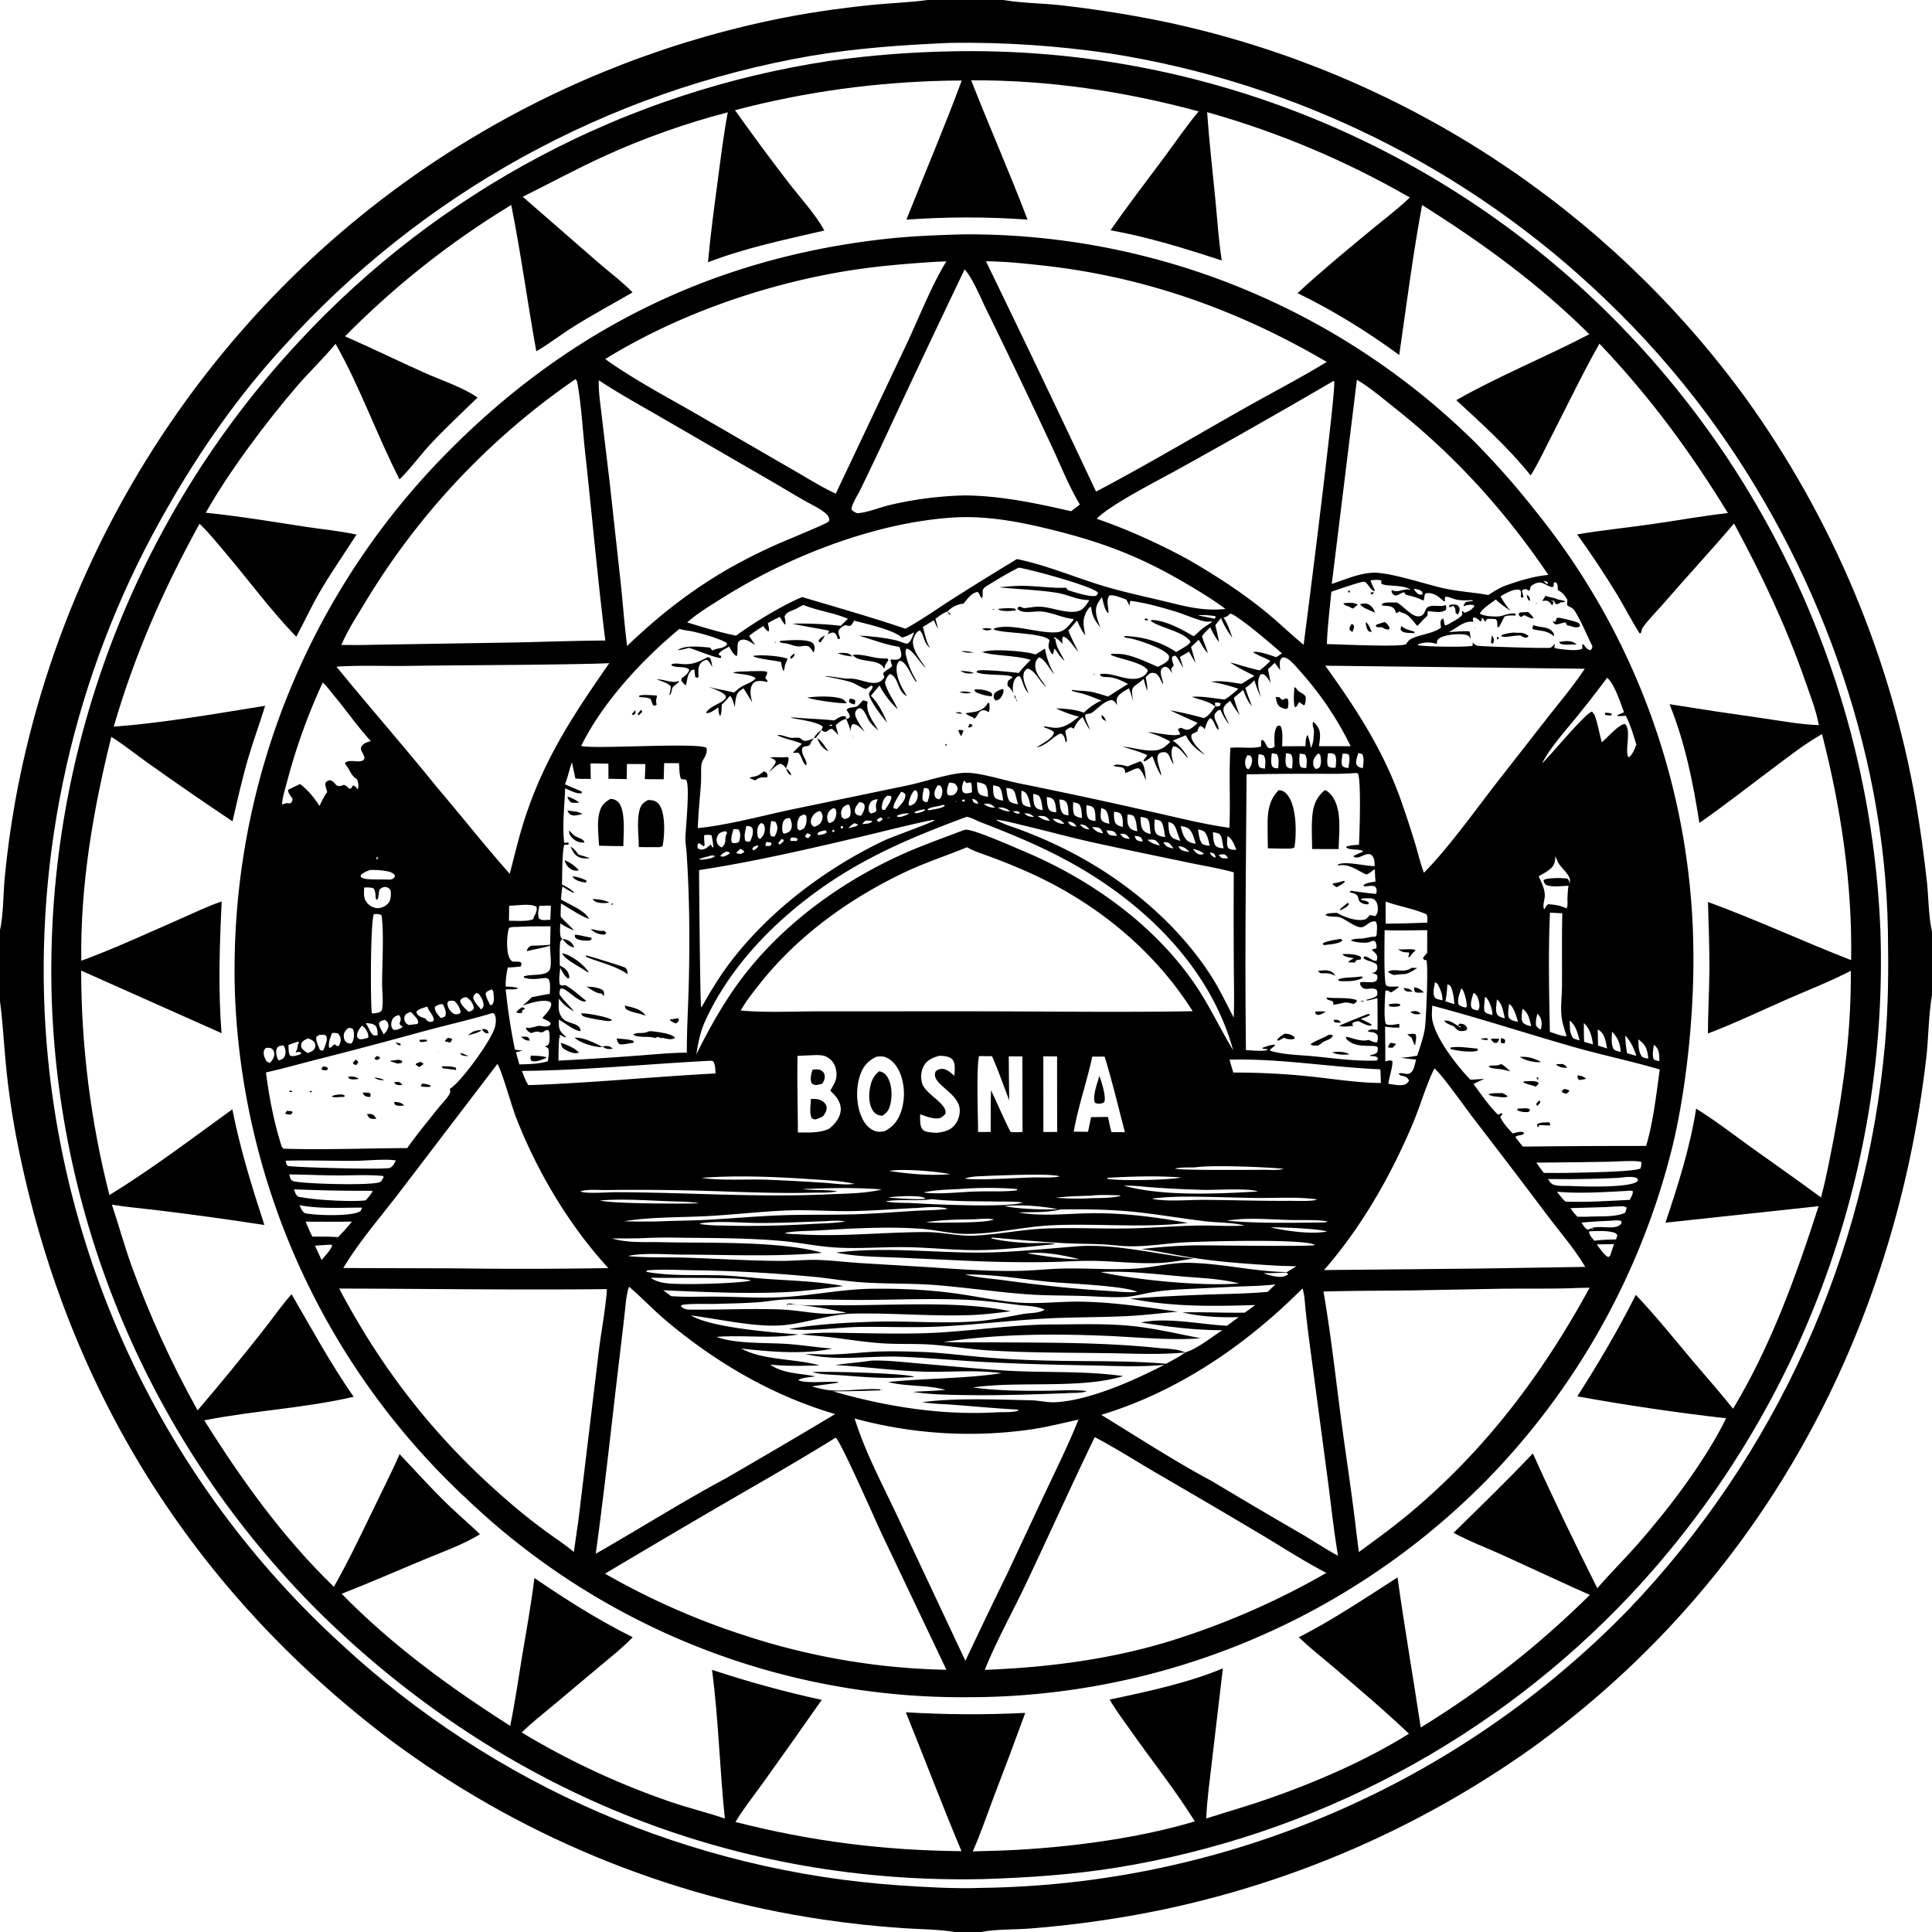 <svg xmlns="http://www.w3.org/2000/svg" viewBox="0 0 256 256"><path d="M122.892 0h10.08l.116.02c2.357.398 4.842.401 7.226.652q7.423.821 14.73 2.365 1.424.31 2.84.652 1.418.343 2.827.717 1.408.374 2.808.78t2.79.845 2.77.908 2.75.97q1.368.502 2.726 1.033 1.357.532 2.701 1.095t2.677 1.156 2.649 1.217 2.621 1.276 2.591 1.336 2.56 1.395 2.528 1.452 2.494 1.51 2.458 1.566 2.423 1.621 2.385 1.677 2.346 1.73 2.307 1.783 2.265 1.835 2.223 1.886 2.179 1.936 2.135 1.986 2.088 2.033q1.033 1.03 2.042 2.081 1.01 1.052 1.994 2.127.986 1.074 1.946 2.171t1.895 2.215 1.844 2.258q.91 1.139 1.793 2.299t1.74 2.339q1.065 1.486 2.088 3t2.003 3.058 1.916 3.113 1.828 3.166 1.739 3.216 1.647 3.263 1.555 3.308 1.462 3.351 1.366 3.39q.66 1.706 1.271 3.428.611 1.723 1.174 3.462t1.077 3.494q.512 1.754.977 3.522.463 1.769.878 3.549t.778 3.572q.364 1.791.677 3.592.898 5.306 1.475 10.656c.21 2.078.183 4.347.65 6.377v8.417l-.02.114c-.437 2.608-.435 5.343-.712 7.978q-.796 6.917-2.24 13.728c-6.776 31.623-23.71 58.934-50.043 77.952q-1.563 1.11-3.158 2.176-1.595 1.065-3.22 2.082-1.625 1.018-3.28 1.987t-3.336 1.89q-1.682.92-3.39 1.791t-3.442 1.692-3.49 1.59-3.535 1.486-3.576 1.383-3.616 1.277-3.652 1.17q-1.834.558-3.684 1.063t-3.714.955-3.74.845-3.764.735-3.784.625q-5.117.78-10.279 1.175c-1.986.142-4.436.075-6.357.45h-3.453c-2.254-.377-4.675-.357-6.96-.515q-5.337-.363-10.628-1.155-1.94-.288-3.87-.635-1.93-.35-3.848-.755-1.919-.407-3.824-.875-1.904-.465-3.794-.99t-3.762-1.109q-1.873-.583-3.726-1.224-1.854-.64-3.687-1.338-1.833-.697-3.643-1.451t-3.597-1.564-3.547-1.673-3.494-1.782-3.436-1.89q-1.704-.97-3.377-1.994t-3.314-2.098-3.247-2.2q-1.607-1.124-3.178-2.298c-26.176-19.867-42.761-46.48-49.213-78.692Q1.28 146.353.76 140.86c-.263-2.715-.39-5.471-.76-8.172v-9.43c.466-2.171.419-4.664.618-6.885q.49-5.125 1.395-10.193.334-1.847.72-3.684.388-1.836.828-3.66t.933-3.636 1.037-3.607q.545-1.796 1.142-3.576t1.244-3.54 1.345-3.505q.699-1.741 1.447-3.463t1.546-3.42 1.644-3.374 1.74-3.325 1.837-3.273 1.93-3.22 2.022-3.161 2.113-3.102 2.201-3.04q.864-1.159 1.753-2.297.89-1.139 1.804-2.257.915-1.119 1.854-2.216t1.904-2.174 1.952-2.13 2-2.086q1.01-1.031 2.045-2.04t2.091-1.994q1.057-.985 2.136-1.946t2.179-1.898 2.22-1.848q1.122-.911 2.263-1.798 1.14-.886 2.302-1.746 1.16-.86 2.34-1.694t2.378-1.641q1.198-.808 2.414-1.588t2.45-1.532 2.483-1.477q1.25-.725 2.516-1.42 1.266-.697 2.548-1.365 1.28-.667 2.577-1.306 1.296-.638 2.606-1.248 1.31-.609 2.633-1.189t2.66-1.129 2.684-1.07 2.707-1.008 2.73-.947 2.75-.886 2.77-.824 2.787-.76q1.398-.366 2.803-.7t2.82-.634c4.516-.969 9.167-1.647 13.762-2.11 2.4-.24 4.843-.3 7.229-.636m2.972 5.68c-6.19.268-12.314.686-18.432 1.722q-1.253.217-2.5.46-1.249.242-2.491.51-1.243.27-2.479.564-1.237.294-2.467.615-1.23.32-2.453.665-1.224.346-2.44.717t-2.423.767-2.407.818q-1.2.421-2.39.867t-2.371.917-2.352.966-2.33 1.015-2.31 1.063-2.287 1.11-2.263 1.159q-1.125.59-2.238 1.205-1.113.614-2.213 1.251t-2.187 1.297-2.159 1.342-2.13 1.387-2.102 1.431-2.071 1.475-2.04 1.517-2.008 1.559-1.975 1.6q-.98.811-1.942 1.642t-1.907 1.681-1.871 1.72-1.835 1.76-1.798 1.797-1.761 1.834-1.722 1.87c-5.83 6.342-10.938 13.621-15.205 21.095q-.549.947-1.08 1.904-.533.957-1.048 1.924-.515.966-1.012 1.942-.498.975-.978 1.96-.48.984-.942 1.977t-.907 1.993-.87 2.01q-.427 1.008-.836 2.025-.408 1.016-.799 2.039-.39 1.023-.762 2.053t-.725 2.067-.688 2.079-.651 2.091-.614 2.103q-.297 1.053-.576 2.112t-.538 2.124-.5 2.132-.461 2.14-.424 2.15-.385 2.156-.346 2.162-.308 2.169q-.144 1.085-.269 2.173-.124 1.088-.23 2.178-.105 1.09-.19 2.182t-.153 2.185-.112 2.187-.074 2.189-.035 2.19.005 2.19.043 2.19.083 2.188q.071 1.48.178 2.957.108 1.477.25 2.951.144 1.475.323 2.945t.395 2.935.466 2.925.538 2.913.609 2.899.679 2.883.75 2.866q.392 1.428.82 2.846t.888 2.826.958 2.803 1.026 2.778 1.094 2.753 1.161 2.725 1.227 2.696 1.293 2.665 1.357 2.632 1.422 2.6 1.484 2.562 1.547 2.526 1.608 2.488 1.669 2.447q.849 1.214 1.727 2.406.88 1.192 1.787 2.363.907 1.17 1.843 2.318t1.9 2.273 1.955 2.225q.99 1.101 2.008 2.177t2.061 2.128q1.044 1.05 2.113 2.076 1.069 1.025 2.163 2.024.94.872 1.898 1.723.959.852 1.935 1.683.976.83 1.97 1.64t2.004 1.6 2.038 1.556q1.027.767 2.07 1.512 1.043.746 2.102 1.469t2.133 1.423q1.073.7 2.162 1.378t2.19 1.332q1.103.654 2.22 1.285 1.115.63 2.245 1.237 1.129.607 2.271 1.19t2.296 1.142 2.32 1.092 2.342 1.043 2.363.994 2.384.942q1.198.46 2.404.893 1.207.433 2.422.84 1.216.408 2.44.79t2.456.737q1.231.356 2.47.685t2.485.633q1.246.303 2.498.58 1.251.277 2.508.527t2.52.474 2.53.42 2.538.366q1.27.17 2.544.312 1.274.143 2.551.258t2.556.205c3.613.241 7.26.466 10.882.341q1.499-.018 2.996-.075 1.498-.055 2.994-.148 1.496-.092 2.99-.221 1.493-.13 2.982-.295 1.49-.166 2.975-.368 1.486-.203 2.965-.442 1.48-.239 2.953-.514 1.474-.276 2.94-.587 1.466-.312 2.924-.66 1.458-.346 2.907-.73 1.45-.383 2.888-.802 1.44-.418 2.868-.873 1.429-.453 2.845-.942 1.417-.49 2.822-1.013 1.404-.524 2.795-1.082t2.768-1.15 2.739-1.219 2.708-1.285 2.676-1.351 2.641-1.417 2.607-1.481 2.568-1.545 2.53-1.608 2.49-1.669 2.448-1.73 2.404-1.79 2.36-1.848q1.168-.94 2.313-1.906 1.145-.968 2.267-1.963 1.12-.995 2.216-2.017 1.096-1.023 2.167-2.072 1.07-1.048 2.115-2.124.905-.948 1.79-1.914.886-.967 1.75-1.952.865-.986 1.708-1.99.844-1.003 1.666-2.023.823-1.021 1.623-2.06.801-1.037 1.58-2.092.778-1.054 1.534-2.125t1.49-2.157 1.444-2.189q.71-1.101 1.397-2.218t1.35-2.247 1.303-2.275q.639-1.144 1.254-2.302.615-1.157 1.206-2.327.59-1.17 1.156-2.353t1.106-2.377 1.056-2.4 1.006-2.42.954-2.442.902-2.462.85-2.48.798-2.496q.386-1.254.745-2.514.36-1.26.692-2.529.333-1.267.638-2.542.306-1.275.585-2.556.28-1.28.531-2.567.252-1.286.477-2.578t.422-2.587.367-2.596.313-2.603.258-2.608c.444-4.937.462-9.918.379-14.871-.409-24.315-9.506-48.913-23.912-68.399q-3.082-4.157-6.51-8.033-3.43-3.876-7.181-7.44-.837-.801-1.688-1.586-.852-.785-1.718-1.554-.866-.768-1.747-1.52-.88-.752-1.775-1.487t-1.804-1.453-1.83-1.419-1.858-1.383-1.883-1.349-1.908-1.312-1.933-1.276-1.957-1.239-1.98-1.201q-.995-.592-2.002-1.164t-2.024-1.126-2.045-1.087-2.066-1.048-2.084-1.009-2.104-.969q-1.056-.474-2.121-.928-1.066-.455-2.139-.889-1.074-.434-2.155-.848-1.082-.414-2.171-.807-1.09-.393-2.186-.765-1.097-.372-2.2-.724-1.103-.351-2.213-.682-1.11-.33-2.226-.64t-2.238-.598-2.248-.555q-1.127-.266-2.259-.512-1.132-.245-2.268-.47-1.136-.223-2.276-.426t-2.284-.383q-5.288-.786-10.623-1.14-5.334-.355-10.68-.275"/><path d="M130.25 248.99c-32.473.69-62.181-11.082-85.81-33.286q-1.066-1.006-2.106-2.037-1.04-1.032-2.056-2.089-1.015-1.057-2.004-2.138t-1.951-2.186-1.898-2.233-1.842-2.279-1.786-2.323-1.73-2.366-1.67-2.407q-.821-1.214-1.612-2.447-.79-1.234-1.551-2.487-.761-1.252-1.49-2.522-.73-1.271-1.43-2.56-.698-1.287-1.365-2.592t-1.301-2.625-1.238-2.657q-.602-1.335-1.172-2.685t-1.106-2.714-1.04-2.74q-.504-1.375-.973-2.763-.47-1.389-.905-2.788t-.837-2.808-.768-2.828-.698-2.846-.63-2.862-.559-2.876-.489-2.89-.418-2.9-.347-2.91-.276-2.917-.205-2.923-.134-2.928q-.046-1.49-.056-2.982t.018-2.984.09-2.982.162-2.979q.1-1.488.235-2.974.136-1.485.308-2.967t.38-2.96.453-2.948.524-2.937q.28-1.466.595-2.924.316-1.457.667-2.907t.738-2.891q.386-1.441.808-2.872.421-1.431.878-2.851.456-1.42.947-2.83.49-1.408 1.016-2.805.525-1.396 1.084-2.779t1.151-2.752 1.219-2.723 1.284-2.693q.659-1.339 1.35-2.66t1.415-2.627 1.478-2.592 1.54-2.555q.787-1.267 1.603-2.516.817-1.248 1.664-2.476t1.724-2.435 1.782-2.392 1.84-2.348 1.898-2.303 1.953-2.255 2.007-2.207q.861-.93 1.742-1.841.881-.912 1.78-1.805.9-.892 1.819-1.766.918-.873 1.855-1.727t1.89-1.689 1.926-1.648 1.96-1.606q.99-.793 1.995-1.565 1.005-.773 2.026-1.523 1.02-.751 2.057-1.48 1.037-.73 2.09-1.436 1.051-.708 2.117-1.392 1.067-.685 2.148-1.347 1.08-.662 2.175-1.302 1.094-.639 2.202-1.255t2.228-1.209 2.253-1.16 2.277-1.115 2.3-1.065 2.322-1.017 2.343-.967 2.362-.918 2.382-.868 2.4-.818q1.203-.396 2.415-.767 1.212-.37 2.432-.716 1.22-.345 2.446-.664t2.46-.613q1.232-.293 2.471-.56t2.484-.51 2.493-.456 2.502-.403q7.953-1.1 15.98-1.258 1.452-.032 2.904-.03 1.452.004 2.904.042 1.451.037 2.901.11t2.899.182 2.892.25 2.887.322q1.44.178 2.877.39t2.867.46 2.855.53 2.842.598 2.826.667 2.81.735q1.4.384 2.79.802t2.77.87 2.749.937 2.725 1.003 2.7 1.068 2.674 1.133 2.645 1.198 2.616 1.261q1.3.647 2.584 1.324 1.284.678 2.552 1.387 1.267.708 2.517 1.447T192.208 25t2.444 1.568 2.406 1.626 2.365 1.684q1.173.856 2.325 1.74 1.151.885 2.281 1.797t2.238 1.85 2.192 1.905 2.145 1.957q1.084 1.013 2.143 2.051 1.059 1.04 2.092 2.104t2.04 2.153 1.988 2.202q.98 1.113 1.932 2.25.953 1.137 1.878 2.297.925 1.159 1.821 2.341.897 1.182 1.764 2.385t1.705 2.427 1.645 2.468 1.585 2.508 1.524 2.545 1.46 2.582 1.398 2.616 1.334 2.65 1.269 2.681 1.203 2.712 1.136 2.74 1.07 2.767 1.002 2.791.934 2.816.865 2.838.795 2.857.726 2.876.655 2.893.585 2.908.514 2.922.442 2.933q.204 1.47.372 2.943.167 1.474.299 2.951t.227 2.958.156 2.962q.051 1.505.065 3.011t-.008 3.012-.082 3.01-.156 3.008-.23 3.004-.304 2.996-.377 2.988-.45 2.978-.524 2.966-.596 2.952-.668 2.937-.74 2.92q-.388 1.454-.812 2.9t-.883 2.88-.953 2.856q-.494 1.423-1.022 2.833-.53 1.41-1.093 2.807-.563 1.396-1.16 2.779-.598 1.382-1.229 2.75-.631 1.367-1.296 2.719-.664 1.351-1.362 2.686-.697 1.334-1.427 2.652-.73 1.317-1.493 2.616-.762 1.299-1.556 2.578-.793 1.28-1.618 2.54t-1.681 2.5-1.742 2.457-1.801 2.413-1.86 2.369-1.918 2.322-1.975 2.275-2.029 2.225q-.841.896-1.702 1.775-.86.88-1.738 1.74-.877.862-1.773 1.704-.895.843-1.808 1.668-.912.824-1.841 1.63-.93.805-1.875 1.591-.946.787-1.907 1.553-.962.767-1.938 1.514-.977.746-1.97 1.473-.992.726-1.999 1.433-1.006.706-2.027 1.391-1.022.686-2.056 1.35t-2.084 1.307q-1.048.642-2.109 1.264-1.061.621-2.135 1.22-1.074.6-2.16 1.177-1.085.577-2.183 1.131-1.097.555-2.206 1.088-1.109.532-2.228 1.041-1.12.51-2.249.995-1.13.487-2.268.95-1.14.463-2.288.902-1.149.44-2.306.856-1.157.415-2.323.807t-2.339.76-2.354.712-2.368.664-2.381.614q-1.194.296-2.393.566-1.2.27-2.405.517-1.205.246-2.414.467t-2.424.417c-5.861.943-11.755 1.33-17.682 1.52M125.7 10.684c-9.677.2-18.95 1.46-28.31 3.914q3.442 4.849 7.066 9.562c1.582 2.056 3.525 4.123 4.781 6.383-5.196 1.209-10.423 2.285-15.423 4.206.317-3.565.802-7.127 1.272-10.673.406-3.064.782-6.159 1.349-9.197-5.559 1.458-11.136 3.416-16.362 5.808-3.667 1.678-7.197 3.594-10.805 5.385l9.917 8.64c1.526 1.329 3.23 2.586 4.635 4.032-2.604 1.507-5.255 2.93-7.806 4.529-1.673 1.049-3.254 2.283-4.951 3.28-1.164-6.448-2.034-12.971-3.32-19.395q-3.01 1.826-5.9 3.834-2.892 2.008-5.654 4.19t-5.383 4.532-5.094 4.854c3.513 1.53 6.96 3.223 10.458 4.792 2.153.967 5.23 1.982 7.105 3.32-2.103 2.06-4.27 4.05-6.271 6.212-1.384 1.497-2.613 3.212-4.065 4.627-3.012-5.885-5.21-12.21-8.474-17.965-1.606 1.961-3.466 3.7-5.117 5.621-4.05 4.71-9.021 11.33-12.082 16.764 4.384.45 8.747 1.176 13.102 1.843 2.27.348 4.634.567 6.873 1.05-1.64 2.578-3.426 5.105-4.953 7.75-1.09 1.89-1.988 3.87-3.03 5.782-3.38-3.475-6.28-7.453-9.414-11.152-1.093-1.29-2.172-2.65-3.405-3.809-4.814 8.738-8.575 17.298-11.373 26.887 6.695-.512 13.439-1.708 20.066-2.77-.691 2.273-1.523 4.499-2.196 6.778-.83 2.814-1.47 5.676-2.125 8.535q-5.68-3.796-11.245-7.76c-1.601-1.133-3.158-2.4-4.814-3.443-2.418 9.711-4.12 19.625-3.982 29.67 4.25-1.549 8.798-3.655 12.987-5.488 1.852-.81 3.704-1.715 5.618-2.368-.277 5.78-.483 11.68-.02 17.454l-18.6-8.291q.003 3.757.24 7.507.236 3.75.705 7.479t1.169 7.42 1.628 7.333c5.642-3.445 10.933-7.496 16.29-11.358 1.034 5.263 2.589 10.243 4.248 15.332q-6.928-1.078-13.888-1.92c-2.1-.263-4.232-.436-6.318-.772.898 2.689 1.644 5.422 2.6 8.092q1.801 4.958 3.993 9.755t4.761 9.404q4.384-5.123 8.552-10.422c1.307-1.634 2.511-3.418 3.903-4.971 2.67 4.608 5.172 9.212 8.22 13.591-6.505 1.52-13.254 1.827-19.792 3.122 4.965 7.913 10.429 15.543 17.177 22.057 1.91-3.376 3.586-6.884 5.273-10.375 1.156-2.39 2.365-4.772 3.437-7.199 2.028 2.142 3.982 4.317 6.089 6.387 1.483 1.456 3.067 2.79 4.56 4.228-2.322 1.43-5.103 2.386-7.619 3.439-3.563 1.492-7.114 3.042-10.713 4.447 6.71 6.846 14.27 12.36 22.333 17.502.626-2.995 1.05-6.038 1.55-9.056.581-3.508 1.231-7 1.66-10.532 4.146 2.832 8.52 5.609 13.025 7.84-1.23 1.301-2.66 2.425-4.03 3.576l-6.557 5.498c-1.39 1.162-2.828 2.28-4.121 3.553q2.333 1.405 4.737 2.685t4.873 2.431 4.995 2.17 5.102 1.902c2.38.819 4.835 1.398 7.212 2.213-.691-6.542-.834-13.189-1.702-19.702 4.829 1.585 9.572 2.902 14.541 3.978q-3.773 5.393-7.603 10.746c-1.27 1.784-2.706 3.561-3.832 5.435 10.077 2.567 19.541 3.761 29.956 3.87-2.563-6.084-4.9-12.285-7.378-18.407q7.91.48 15.824.082-2.055 5.635-4.212 11.231c-.893 2.37-1.717 4.813-2.747 7.124.763-.023 1.528-.056 2.292-.067 8.548-.208 18.963-1.445 27.135-3.915-2.555-4.093-5.631-7.959-8.416-11.911-.973-1.383-2.029-2.763-2.87-4.231 4.865-1.019 10.415-2.209 15.002-4.131l-1.462 12.4c-.282 2.475-.639 5.003-.742 7.49 2.747-.874 5.531-1.671 8.253-2.62 6.263-2.181 12.975-5.087 18.605-8.607-3.206-3.056-6.605-5.925-9.97-8.804-1.527-1.307-3.182-2.572-4.614-3.98 4.564-2.335 8.766-5.17 13.07-7.929.931 6.645 2.078 13.252 3.076 19.887q3.043-1.864 5.974-3.9t5.74-4.237 5.484-4.562 5.213-4.871c-3.88-1.72-7.713-3.531-11.577-5.285-2.149-.976-4.414-1.815-6.483-2.948 3.544-3.47 7.098-6.911 10.507-10.517 2.7 6.002 5.59 11.978 8.54 17.862 1.71-1.974 3.569-3.814 5.297-5.773 4.148-4.7 9.021-11.118 11.772-16.743q-9.905-1.132-19.716-2.905c2.81-4.401 5.4-8.774 7.746-13.444 2.527 2.638 4.848 5.531 7.195 8.329 1.893 2.257 3.858 4.454 5.696 6.756 5.025-8.347 8.363-17.607 11.333-26.84l-20.295 2.186c1.649-4.883 3.276-10.007 4.068-15.113 2.5 1.55 4.853 3.373 7.241 5.09 3.102 2.23 6.24 4.407 9.309 6.683.676-2.561 1.172-5.177 1.671-7.778 1.421-7.395 2.336-14.715 2.274-22.261-2.764 1.437-5.68 2.56-8.531 3.814-3.447 1.516-6.886 3.161-10.404 4.497.015-2.785.174-5.567.196-8.352.023-3.021-.106-6.054-.185-9.074 6.399 2.342 12.614 5.23 18.966 7.708.177-10.051-1.357-20.234-3.858-29.954-2.2 1.247-4.191 2.801-6.212 4.312-3.334 2.491-6.623 5.08-10.034 7.463-.84-5.371-1.907-10.671-3.956-15.734q6.173.986 12.363 1.861c2.436.345 4.964.834 7.417.911-.35-1.962-1.125-3.904-1.78-5.785-2.546-7.328-5.77-14.114-9.452-20.933-3.042 3.58-6.246 7.014-9.317 10.569-.706.817-2.326 2.49-2.811 3.264-.105.168-.097.277-.142.465-.016.065-.04.127-.06.191l-.17.088c-1.06-1.661-1.97-3.448-2.983-5.144q-2.505-4.096-5.307-7.993c3.265-.546 6.57-.882 9.848-1.349 3.372-.48 6.745-1.1 10.128-1.475-5.058-8.258-10.348-15.419-17.024-22.45-2.306 4.067-4.308 8.3-6.45 12.455-.857 1.66-1.664 3.432-2.666 5.008-2.869-3.604-6.47-6.86-9.855-9.975 5.698-3.237 11.824-5.705 17.63-8.732-6.614-6.598-14.26-12.175-22.16-17.121-1.22 6.581-2.068 13.247-3.024 19.871-4.19-3.078-8.798-5.935-13.479-8.198 3.154-2.915 6.519-5.689 9.83-8.426 1.675-1.384 3.484-2.74 5.048-4.245q-3.164-1.826-6.436-3.451t-6.638-3.043-6.816-2.623-6.966-2.193c.258 3.737.689 7.473 1.055 11.202.276 2.802.45 5.67.883 8.451-4.847-1.584-9.705-3.094-14.734-4.004 2.253-3.25 4.677-6.394 7.038-9.567 1.53-2.055 2.992-4.226 4.64-6.182-9.904-2.674-19.868-4.166-30.144-4.12 2.413 6.18 5.113 12.26 7.463 18.456q-4.007-.285-8.025-.284-4.017.002-8.024.292c2.43-6.15 5.041-12.229 7.33-18.434z"/><path d="M128.376 224.887q-1.144.011-2.288-.006-1.144-.016-2.287-.06t-2.286-.115-2.282-.17q-1.14-.1-2.277-.226t-2.27-.28q-1.135-.153-2.264-.334-1.13-.181-2.255-.39-1.125-.207-2.245-.442t-2.233-.498-2.221-.55-2.208-.604-2.192-.657q-1.091-.341-2.175-.71-1.083-.367-2.157-.761t-2.14-.814-2.118-.864-2.097-.916-2.075-.965q-1.03-.495-2.05-1.015t-2.025-1.064q-1.007-.545-2-1.113-.993-.569-1.972-1.161t-1.944-1.208-1.913-1.254q-.95-.639-1.883-1.3-.934-.661-1.852-1.345-.917-.683-1.818-1.388-.901-.706-1.785-1.433t-1.749-1.475-1.713-1.516q-.848-.769-1.677-1.558-.864-.802-1.71-1.625-.845-.824-1.669-1.667t-1.628-1.708q-.804-.863-1.586-1.746-.782-.884-1.543-1.785-.76-.902-1.499-1.822-.738-.92-1.454-1.859-.715-.937-1.407-1.893-.693-.955-1.362-1.927-.669-.971-1.313-1.96-.645-.987-1.266-1.99-.62-1.004-1.216-2.022t-1.167-2.05-1.116-2.079-1.065-2.105-1.013-2.13-.961-2.156q-.468-1.083-.908-2.177t-.855-2.2q-.413-1.104-.8-2.219-.386-1.114-.745-2.238-.36-1.124-.692-2.256t-.635-2.272-.58-2.287-.524-2.3q-.248-1.154-.467-2.312-.22-1.16-.411-2.324t-.354-2.333-.296-2.34-.24-2.347-.182-2.352q-.076-1.178-.124-2.356-.041-1.195-.053-2.39t.006-2.392q.017-1.195.064-2.39t.123-2.388q.076-1.194.182-2.385.105-1.19.24-2.379.134-1.188.298-2.372t.357-2.365.414-2.355.472-2.344.53-2.332.586-2.318.644-2.303.7-2.286.755-2.269.81-2.25.867-2.228q.446-1.11.92-2.207.474-1.098.974-2.184t1.027-2.16 1.08-2.133q.554-1.06 1.133-2.106t1.183-2.078 1.234-2.048 1.284-2.017q.655-1 1.334-1.985.678-.984 1.38-1.952.704-.967 1.43-1.917t1.475-1.882 1.522-1.844q.772-.913 1.566-1.808.794-.893 1.61-1.767c16.484-17.58 36.465-27.847 60.447-30.408 3.207-.343 6.437-.457 9.66-.56l.2-.003q1.172-.008 2.344.012t2.342.068 2.34.126 2.335.183q1.167.107 2.331.241 1.164.135 2.324.298t2.316.354 2.307.411 2.296.468 2.284.524 2.27.58q1.132.303 2.256.634 1.123.332 2.239.69 1.115.36 2.221.745 1.107.386 2.203.8 1.096.413 2.183.852 1.085.44 2.16.907 1.075.466 2.138.958 1.063.493 2.114 1.011 1.05.519 2.088 1.063t2.062 1.113 2.034 1.163 2.005 1.214q.995.618 1.974 1.261.98.644 1.943 1.31.963.667 1.91 1.358.946.69 1.876 1.403t1.841 1.449q.912.736 1.805 1.494.894.758 1.768 1.538.875.78 1.73 1.58.856.801 1.69 1.623 4.318 4.363 8.112 9.19.63.779 1.245 1.572.614.792 1.211 1.598.597.805 1.177 1.623t1.142 1.648 1.107 1.672 1.07 1.696 1.035 1.718.998 1.74.96 1.76.922 1.78q.452.896.885 1.8.432.905.845 1.819t.807 1.836.767 1.852.728 1.869.688 1.883.647 1.898.607 1.912.566 1.924q.272.964.524 1.935.252.97.483 1.946t.442 1.956.4 1.965.358 1.973q.168.989.315 1.98.147.993.273 1.987t.231 1.992.189 1.996q.083 1 .145 2 .063 1.001.103 2.003.041 1.002.06 2.004.02 1.003.018 2.006c.027 7.767-.956 17.426-2.797 24.987q-.385 1.55-.82 3.085-.436 1.536-.922 3.056t-1.022 3.023-1.122 2.988-1.22 2.95-1.318 2.907-1.413 2.862-1.507 2.813-1.6 2.762-1.69 2.708-1.78 2.65-1.866 2.589-1.951 2.526q-.997 1.246-2.034 2.46-1.037 1.212-2.114 2.39t-2.192 2.32q-.838.852-1.696 1.681t-1.737 1.64q-.879.808-1.777 1.595t-1.815 1.55q-.918.765-1.854 1.506t-1.89 1.459-1.927 1.412-1.96 1.363-1.993 1.315-2.026 1.265-2.056 1.214-2.085 1.163q-1.05.569-2.114 1.111t-2.14 1.058q-1.078.516-2.167 1.005-1.09.49-2.19.951-1.102.462-2.214.897-1.112.434-2.234.84-1.123.408-2.255.787-1.133.379-2.274.73-1.142.35-2.291.672t-2.307.617-2.322.558-2.334.501q-1.171.237-2.347.444t-2.357.385q-1.18.177-2.365.326-1.185.148-2.373.267t-2.379.21q-1.19.089-2.383.15-1.193.06-2.386.09t-2.388.032M200.154 80.93c-.683-.462-1.365-.906-1.95-1.493-.537.42-1.923 1.289-2.106 1.874.47.344 2.099.45 2.697.341.189-.034.37-.102.553-.157.48-.142.877-.243 1.38-.199l.138.128-.062.137c-.452.009-1.076-.07-1.464.157-.236.474-.467.944-.744 1.395l-.191-.047c-.013-.422.064-.692-.214-1.022a5.3 5.3 0 0 0-1.132-.024c-.226.204-.175.153-.21.422a4 4 0 0 1-.334-.482l-.192-.075-.011.366-.168.084c-.288-.255-.432-.443-.812-.53l-.17.112.047.494c-.046-.01-.091-.023-.138-.028-1.123-.121-2.115.895-3.101 1.368.9-.04 1.847-.149 2.745-.096.096.281.088.476.125.76.012.094.054.22.082.314-.204-.326-.238-.48-.624-.592-.843-.247-3.022-.044-3.669.513-.233.2-.213.393-.257.68l-.217-.064c-.743-.21-1.474-.162-2.207.084l-.087.125c.584.23 6.618.308 7.277.088 0-.142.006-.288-.01-.43.306.294.413.413.857.455.996.094 9.186.356 9.464.24.17-.07.449-.385.6-.515l-.097.504c.161.091.292.116.474.14.707.093 2.687.386 3.259-.032l-.054-.474.184-.084c.264.375.459.685.925.787.22-.228.228-.224.255-.538-.524-1.03-1.856-4.16-2.505-4.879-.183-.203-.503-.337-.746-.457l.037.09-.144-.282c.026-.198.038-.395.052-.595-.341-.598-.575-.9-1.17-1.254l-.102-.06c-.004-.268.002-.52-.082-.777-.062-.192-.14-.182-.308-.27l-.148.093-.015.444-.168.13c-.581-.072-1.172-.612-1.688-.61-.438.003-.895.252-1.203.542-.034.247-.044.347-.18.564a2.7 2.7 0 0 0-.444-.241c-.31.064-.334.004-.532.273.103.27.174.5.209.788l-.172.095-.173-.12c.03-.311.083-.576-.058-.868-.126-.063-.13-.076-.294-.095-.637-.073-1.831.549-2.332.912l.1.167c.373.64.738 1.166 1.225 1.724m-74.622.095c-.582.202-1.082.616-1.584.967.123.446.265.893.344 1.349a19 19 0 0 1-.554-1.155c-.487.296-.972.601-1.463.89.278.857.441 1.965.928 2.71l-.018.041c-.422-.407-.569-.694-.764-1.237-.136-.378-.241-.78-.552-1.05-.395.145-.598.517-.766.9-.267.608-.103 1.212.152 1.8.352.81.932 1.501 1.39 2.253-.666-.544-1.75-2.478-2.532-2.55-.09.271-.168.435-.103.715l.042.195c.281 1.243.783 2.35 1.422 3.446l-.114.011c-.602-.654-1.23-2.698-2.162-2.75-.318.31-.391.598-.394 1.038-.01 1.321.702 2.546 1.375 3.638-1.29-.534-1.08-2.542-2.233-2.92-.401.231-.538.696-.692 1.112.356 1.398 1.165 2.286 1.695 3.557-.971-.944-1.797-1.933-2.405-3.154-.385.451-.778.897-1.138 1.368.994 1.008 1.588 2.251 2.144 3.541-.538-.546-2.534-3.2-2.393-3.842.085-.386.475-.497.47-.981l-.183-.08-.19.124c-.116.076-.442.32-.555.324-.248.01-1.402-.709-1.771-.837-1.02-.354-2.413-.597-3.485-.805q-.068-.013-.138-.023c.146-.145 2.651.36 3.144.308 1.226-.132 2.801.829 3.87.493.402-.127.649-.337.863-.7l-.166-.471c.268-.444.858-.586 1.198-1.001a8 8 0 0 1-.22-.767l.121-.11c.213.017.482.063.691.03.333-.05.398-.122.582-.37.113-.477-.073-.874-.224-1.324-1.834-.251-3.585-.983-5.365-1.484 1.592.066 3.492.278 5.041.65.25.06 1.256.49 1.414.403.456-.254.684-1.023.873-1.493-.531.28-1.03.576-1.626.69-1.15-1.033-4.678-1.806-6.328-2.232-.129.22-.251.489-.454.645-.137.106-.522-.014-.696-.041-.322.1-.672.333-.855.63-.198.322.047.737.15 1.067l-.11.142-.206-.043c-.1-.347-.14-.53-.417-.782-.424-.111-.534.02-.92.204l.189-.397-.062-.115c-1.584-.33-3.214-.54-4.782-.914q3.206-.076 6.394.284l.954-.933c-1.925-.815-3.996-1.059-5.908-1.827-.294.143-.58.288-.862.453-.597.351-1.363.38-1.634 1.089.076.344.147.645.115 1.002l-.085.048c-.245-.316-.437-.669-.64-1.013-.55.257-1.084.509-1.596.839.074.353.222.758.09 1.106-.342-.163-.462-.423-.682-.727-.674.4-1.29.8-1.896 1.3q.405.604.8 1.215c-.548-.343-1.121-.837-1.805-.695-.226.047-.29.165-.45.319-.171.479.015 1.574-.211 1.848-.482-.322-.718-.762-.972-1.27-.487.275-1.098.526-1.415.999.204.336.396.029.334.491-.443.154-3.549-1.154-4.281-1.326-.499.156-.947.275-1.47.308 1.014-.729 3.061-.428 4.254-.35.197.173.213.181.296.405l.126-.05c.27-.105.51-.197.797-.234.37-.047.842-.227 1.08-.525-.081-.27-.056-.213-.286-.334-1.038-.544-3.07-1.118-4.23-1.374-.6-.132-1.21-.17-1.796-.354-4.932 4.064-10.174 9.725-13.024 15.51l.175.034c2.134.378 15.76-.536 16.445.247.149 1.098-.614 1.392-.695 2.292-.069.753 0 1.568-.051 2.337-.131 1.994-.36 3.979-.418 5.978 4.047-.426 8.12-1.54 12.097-2.4l15.78-3.28c2.11-.448 5.764-1.676 7.745-1.657 1.917.019 4.968 1.003 6.97 1.407q8.777 1.769 17.507 3.758c3.439.76 6.851 1.644 10.344 2.13.149-3.522-.085-7.09.129-10.597 1.265-.155 2.856.147 4.036-.166.053-.261.04-.478.018-.742l.15-.155c.655.243.413 1.49 1.53 1 .049-.022.082-.07.123-.104-.016-.865-.147-1.895.307-2.666l.26-.143c.266.12.203.031.3.276.262.663.138 1.772.135 2.491l3.083-.008c.036-.38.021-1.225.276-1.487.245.556.334 1.137.446 1.73l.066-.148c.224-.527.279-.897.295-1.462.005-.17.052-.39.05-.553-.007-.458-.263-.817-.126-1.295.347.159.658.656.797 1.003.262.654.065 1.533-.008 2.216l4.198-.004q-.67-1.37-1.434-2.691t-1.62-2.584-1.797-2.463-1.965-2.331c-.418-.468-1.182-1.427-1.79-1.63-.191-.065-.206-.057-.384-.072-.257.172-.355.297-.39.618-.038.341.002.742.046 1.084-.244-.326-.496-.649-.726-.984l-.893.861.339 1.802c-.277-.452-.486-.902-.973-1.152l-.31.006c-.302.356-.381.891-.36 1.36.027.557.216 1.149.353 1.69a15.6 15.6 0 0 1-.85-2.25c-.385.39-.732.727-1.202 1.017.259.822.556 1.61.889 2.406-.593-.61-.876-1.362-1.166-2.145l-1.244 1.048c.212.793.46 1.53.78 2.287A17 17 0 0 1 163 92.849c-.365.31-.904.665-.894 1.203.008.506.487 1.294.686 1.77l-.066.028c-.385-.57-.71-1.094-.97-1.736l-.2-.061c-.29.19-.43.303-.616.608-.139.805.632 1.41.51 2.055-.487-.338-.571-1.442-1.123-1.544-.382.358-.527.966-.696 1.452-.232-.245-.255-.347-.595-.424-.25.183-.292.444-.376.726l-.173.077c-.196.09-.384.186-.574.288-.108.355-.043.556.132.881.383.712 1.083 1.328 1.644 1.91-1.096-.775-1.982-1.4-2.551-2.66l-1.744.715c.9.596 1.38 1.285 1.983 2.152l-.014.11c-.537-.489-1.105-1.478-1.86-1.513-.24.242-.27.575-.268.904.002.504.166 1.03.299 1.511l-.151-.206c-.304-.426-.45-1.353-1.029-1.424-.288-.035-.455.037-.724.126-.209.265-.284.404-.266.751.04.75.411 1.505.543 2.248-.533-.688-.875-1.782-1.223-2.584-.357.264-.691.544-1.115.693l-.028-.2.44-.543-.031-.136c-1.015-.451-2.117-.75-3.174-1.09 1.343.097 2.737.575 4.07.513 1.01-.046 1.547-.458 2.227-1.17-1-.599-1.897-.955-3.02-1.256 1.022-.025 3.643.684 4.34.253a3 3 0 0 0-.208-.425l-.094-.158c.131-.224.183-.183.421-.255.227.101.512.252.764.255.507.007 1.064-.585 1.43-.903q-1.837-.803-3.651-1.66c1.518.25 2.993.623 4.478 1.018.734-.37 1.03-.895 1.488-1.547-.972-.74-1.99-.846-3.1-1.265 1.488-.11 2.886.207 4.359.35.681-.422 1.224-.88 1.807-1.426a24 24 0 0 0-3.622-.93c1.43-.185 2.63.085 4.037.284l1.713-1.058c-1.079-.562-2.21-1.09-3.213-1.78 1.31.333 2.57.77 3.899 1.05.536-.378.974-.786 1.432-1.252-.753-.433-1.577-.672-2.304-1.163.663-.197 2.367.42 3.07.672l.768-.507c-1.43-1.258-4.918-4.246-6.522-5.152-.523-.296-.387.209-1.125.38l-.116.024c.523.686.9 1.851 1.186 2.674-.64-.85-1.1-1.64-1.5-2.625l-.756.972c.188.735.369 1.46.488 2.21-.497-.573-.828-1.272-1.17-1.946-.372.38-.763.748-1.08 1.176.203.776.574 1.501.765 2.265-.49-.519-.832-1.173-1.202-1.78-.336.321-.689.635-1.011.969l.603 2.11q-.456-.744-.876-1.51l-1.21.713.446 1.424-.064-.09c-.33-.47-.58-1.105-.97-1.502-.25.032-.24.002-.448.18-.051.401.096.723.228 1.094l-.339.446c.03.208.059.415.096.621-.218-.412-.338-.65-.76-.87-.312.014-.422.013-.617.3-.377.556.346 1.7.141 1.984l-.089-.193-.202-.427c-.165-.347-.286-.538-.587-.776-.29-.085-.52-.156-.804-.001-.196.107-.398.325-.56.48.084.555.269 1.238.186 1.792a16 16 0 0 1-.447-1.56c-.34.28-.673.555-1.039.803-.273.185-.482.425-.51.772-.035.426.095.95.159 1.373-.183-.568-.355-1.142-.557-1.703-.52.316-1.383.713-1.597 1.322-.095.271-.028.63.002.91-.247-.38-.268-.537-.71-.679-1.292.186-2.305 1.75-2.946 1.806-.209.019-.34.048-.532.124-.145.544.447 1.426.594 1.995-.4-.518-.672-1.097-.965-1.68l-.145.127c-.506.448-.754.811-1.021 1.431l-.378-.194c-.299.136-.525.24-.755.485.038.459.328 1.109.152 1.516-.156-.164-.111-.07-.147-.242-.075-.359-.15-.542-.381-.825-.191-.058-.25-.13-.436-.029-1.084.591-1.656 1.48-2.947 1.761a4 4 0 0 1 .535-.368c.614-.367 1.564-.89 1.744-1.602-.252-.356-.968-.533-1.373-.713l.095-.103.559.086c.2.032.4.067.601.09 1.384.15 2.39-.661 3.41-1.46a15 15 0 0 1-3.035-1.104c1.258.067 2.51.12 3.696.579a7.7 7.7 0 0 1 2.325-1.61c-.782-.293-1.574-.637-2.374-.875-.522-.156-1.044-.223-1.56-.418l.039-.12c.777.13 1.544.105 2.312.222.824.126 1.66.417 2.457.661q1.314-.848 2.646-1.668c-.921-.465-1.655-.859-2.707-.91-.422-.021-.643.023-.995-.235l.043-.175c1.792-.246 3.774 1.202 5.469.41.384-.18.673-.458.817-.86-.533-1.099-4.084-1.592-4.93-2.107l.147-.12c.534.034 1.1-.011 1.624.085 1.518.277 3.072 1.044 4.494 1.645.496-.265 1.057-.493 1.406-.944.071-.292.149-.431-.07-.69-.74-.87-4.067-1.992-5.208-2.169-.272-.042-.39-.044-.626-.187l.099-.09c2.416.067 4.802.763 6.826 2.12.452-.328 1.745-.894 1.892-1.377-.903-1.344-3.961-1.804-5.262-2.732l.12-.135c1.686-.011 4.115 1.279 5.535 2.144.464-.31.844-.748 1.286-1.09.4-.31.852-.526 1.232-.865q-.25.017-.502.022l-.191.003c-.744.015-3.23-1.042-4.157-1.32-1.965-.588-3.978-1.172-6.017-1.436-.134.202-.083.423-.082.662a8 8 0 0 1-.458-.826c-.638-.215-1.54-.646-2.216-.56-.531.54-.15 1.595-.15 2.3l-.165-.025c-.399-.574-.528-1.37-.713-2.04-.216.3-.45.606-.607.943-.463.992.061 2.11.388 3.063-.636-.857-1.041-1.355-1.172-2.439l-.026-.217-.123-.075a2 2 0 0 0-.341.394c-.783 1.162-.57 2.102-.313 3.376-.461-.488-.801-1.34-1.12-1.944-.363.455-.75.888-1.131 1.327.38.968.843 1.88 1.317 2.805-.556-.535-1.284-1.874-2.018-2.008-.161.281-.104.522-.072.83l.016.142c-.337-.37-.61-.638-1.05-.881l-.149.076.248.174c.047 1.05.76 1.93 1.199 2.867-.418-.369-.746-.792-1.049-1.259a1.6 1.6 0 0 0-.3-.355q-.082.355-.151.712l-.164.01c-.259-.377-.504-.761-.445-1.239.008-.068.027-.135.04-.202l.042-.227q.016-.088.035-.175c-.846-.994-5.922-.876-7.338-1.384l-.029-.153c2.3-.787 5.882.694 8.337.495 1.045-.085 1.607-.916 2.232-1.651l-.068-.11c-1.425-.154-2.779-.862-4.166-.989-.502-.045-1.025.035-1.527.052-.614.022-1.217.046-1.681-.395l.053-.203.236-.12c.216.088.498.236.734.21.768-.084 1.385-.235 2.178-.17 1.463.118 3.225.881 4.648.612.89-.168 1.207-.801 1.679-1.493l-.132-.008-.221-.015c-1.346-.058-2.563-.718-3.885-.937-2.532-.421-5.156-.466-7.71-.746 1.24-.118 2.464-.23 3.714-.18 1.65.066 3.297.297 4.95.243l.228-.009.043.294.009-.209.163.248c.847.248 2.889.94 3.703.742.206-.186.224-.139.267-.435-.832-.867-8.74-3.01-10.49-3.3-1.396.691-2.739 1.514-4.07 2.323-1.085.659-.536.713-.782 1.724-.347-.207-.281-.58-.608-.827-.866.166-1.315.901-1.846 1.542-.917.124-1.484.415-2.153 1.05m64.272 3.163-.226.241-.05.053.05-.053zl.195-.048zm-57.928 24.343.067.076c1.032.64 2.41 1.008 3.555 1.452q2.536.956 4.973 2.14c7.78 3.75 15.053 9.58 19.82 16.828 1.227 1.866 2.146 3.84 3.18 5.807.097-2.306.023-4.635.015-6.943q-.038-6.149-.004-12.298c-1.958-.552-3.972-.865-5.962-1.283-4.322-.906-8.662-1.787-12.972-2.746-2.96-.66-5.885-1.472-8.837-2.166-1.235-.29-2.508-.656-3.768-.79zM74.525 124.4c-.322.297-.309.474-.334.904-.052.87-.016 1.762-.016 2.633.633.332.998.546 1.218 1.253.05.159.05.267.011.428-.25.015-.145.053-.344-.123-.366-.322-.588-.844-.83-1.264-.053.707-.215 1.546-.043 2.236.374.257.48-.016.773.11.638.272 2.025 1.508 2.66 1.99l-.04.142c-1.08.123-2.83-2.177-3.358-1.643-.056.278-.163.592.014.843.533.758 1.264 1.37 1.814 2.119-.804-.486-1.433-.934-1.993-1.71-.04 1.015-.185 1.922.59 2.714.61.625 2.08.518 2.268 1.427.012.058-.006.118-.009.177-.896-.106-2.02-1.1-2.861-1.518.013.759-.073 1.271.509 1.85.103.103.212.2.317.302l.161.159c-.365.09-.689-.372-.882-.228l-.049.11.208.136-.212.054q-.104 1.518-.096 3.04 5.2-.262 10.392-.656c2.204-.159 4.404-.39 6.615-.404-.006-3.144.192-6.277.266-9.418.127-5.44.091-11.043-.259-16.47-.016-.87-.212-1.764-.193-2.613.025-1.175.648-7.092.071-7.672l-.648-.082c-.264-.584-.206-1.452-.28-2.098l-1.959-.009-.063 2.139-2.496-.018.072-1.996-2.448-.01-.028 2-2.419-.043-.007-2.003c-.79-.01-1.58-.034-2.37-.03.013.681.01 1.368.04 2.048-.679-.004-1.374.025-2.05-.053q-.22-1.077-.453-2.15c-.348.957-.54 1.982-.92 2.918.307.17 2.116.899 2.17.95s.055.136.083.205c-.632.207-1.631-.378-2.233-.614-.084 2.326-.39 4.909-.128 7.209a1.4 1.4 0 0 0 .504-.058l.104.149-.083.183-.48-.031c-.33.554-.302 4.42-.337 5.281.583.309 1.136.576 1.6 1.055l-.102.049a11 11 0 0 1-1.441-.843c-.076.577-.168 1.152-.172 1.734 1.017.625 3.254 1.506 3.683 2.567-1.207-.429-2.578-1.413-3.703-2.042-.017.585-.054 1.177-.034 1.762.564.645 1.219 1.19 1.78 1.826-.653-.28-1.25-.55-1.836-.956-.015.61-.09 1.266.071 1.859zm135.033 37.599c.266.385.423.768.863.947l.446-.2c.095.154.023.08.259.172-.073-.156-.01-.073-.26-.172 1.081-.443 2.994.286 3.864-.487.15-.133.112-.245.129-.43-.348-.22-1.149-.082-1.578-.07q-1.864.077-3.724.24m-52.54 17.211c1.572-.444 3.554-2.047 4.953-2.952-3.595.003-7.254-.456-10.8-1.018 3.495-.728 7.847.248 11.416.43l1.548-1.143c-2.474.066-5.041-.06-7.458-.622 2.756-.082 5.507.079 8.261.027.46-.33.94-.647 1.376-1.008-5.57.174-11.032.257-16.532-.855q5.003-.345 10.014-.525c2.72-.1 5.469-.116 8.179-.367l1.028-.988c-1.71.21-3.43.223-5.149.294l-7.211.354c-1.367.071-2.728.18-4.078.414-1.2.208-2.45.573-3.667.615-1.793.063-3.621-.084-5.416-.143-2.473-.081-4.966-.038-7.434-.225-3.997-.302-7.97-.884-11.965-1.21-3.44-.28-6.903-.128-10.336-.408-1.994-.162-3.97-.514-5.963-.701-5.331-.5-10.592-.795-15.944-.865-1.998-.026-4.089-.167-6.08.016l-.095.174-.287-.073.085-.047.104.127c3.22.608 6.654.385 9.926.48 2.062.059 4.117.331 6.174.476 3.345.235 6.764.324 10.066.94-2.493.325-5.053.676-7.564.802-5.203.26-11.054-.019-16.288-.242l1.056.781c2.132.15 4.28.03 6.416.064 3.041.047 6.106.243 9.143.014 3.68-.277 7.347-1.009 11.034-1.058 3.487-.047 7.172.106 10.634.559 2.966.388 5.922 1.056 8.908 1.277 2.651.196 5.481-.179 8.182-.128 4.365.083 8.526.708 12.833 1.334-2.26.18-4.53.475-6.792.583-3.583.172-7.176.124-10.758.32-4.703.259-9.38.838-14.086 1.061-3.468.165-6.914.009-10.38.048-3.132.036-6.416.637-9.523.281 3.719-.655 7.531-.852 11.3-.967 4.463-.136 8.943.275 13.4-.046 2.155-.155 4.274-.616 6.398-.99.874-.153 2.027-.067 2.78-.561-.923-.476-2.458-.5-3.484-.628-2.166-.272-4.34-.558-6.52-.667-5.564-.277-11.125.078-16.684-.008-2.487-.047-4.997-.123-7.484-.06-1.28.033-2.552.284-3.83.379-1.874.139-3.767.161-5.646.219-.989.03-3.758-.083-4.51.177l-.016.166c.522.477.97.414 1.633.418 3.899.027 7.796-.178 11.694-.017 2.254.093 4.626.654 6.857.56.57-.025 1.14-.08 1.709-.135-1.316-.33-6.68-1.272-7.76-1.063l.013-.271c-.129.276-.12.14-.06.403l.248-.315.107.028c1.675.389 4.228.198 6.022.22 7.222.087 16.24-.657 23.198.806-1.788.224-3.562.448-5.364.51-5.165.177-10.355-.313-15.514-.2-3.034.068-6.046 1.216-9.071 1.521-3.691.372-8.65-.806-12.401-1.279 2.653 1.615 10.767 2.245 14.255 2.52-3.554.6-7.29.05-10.877.318 2.57.983 6.78.733 9.65.96 1.903.151 3.794.452 5.694.594-3.752.807-8.244.428-12.061-.008 2.85 1.578 7.044 1.308 10.372 2.234-2.204.073-4.337.122-6.535-.103 1.781 1.24 3.933 1.126 5.983 1.564-.685.11-1.674.132-2.268.466.733.53 4.148.152 5.258.27l.014.09c-1.153.209-2.324.298-3.474.513.804.196 1.653.442 2.479.502 2.258.166 4.486-.31 6.782-.111l-.042.113.134-.1-.26-.035-.026.144q-3.123.108-6.247.13c7.058 2.035 14.365 3.201 21.718 2.775.843-.048 2.088.052 2.852-.23l-.078-.123c-2.792-.159-5.574-.407-8.361-.631-1.425-.115-2.897-.12-4.306-.351l.19-.026c4.238-.568 9.887-.318 14.192-.233 1.081.022 2.194.323 3.268.261 4.547-.26 10.378-2.873 14.407-4.961-3.233.333-6.612.14-9.861.08-4.741-.086-9.464-.2-14.2-.463-3.597-.198-7.195-.535-10.794-.68-4.297-.173-8.474.632-12.718-.366 1.262 0 2.522.09 3.783.053 1.798-.052 3.593-.268 5.39-.357 1.974-.097 3.97-.045 5.945.018 2.82.089 5.623.458 8.431.708q3.744.317 7.5.42c5.565.185 11.223-.028 16.767.449.82-.464 1.766-.91 2.5-1.497M124.184 34.678c-4.114.258-8.211.593-12.28 1.273-10.946 1.83-22.247 5.795-31.712 11.628 3.836 2.74 8.126 4.992 12.21 7.345l12.472 7.22c1.924 1.096 3.863 2.341 5.87 3.272l9.45-19.969c1.495-3.189 3.427-8.013 5.212-10.815zm6.461-.06q7.388 15.217 14.588 30.524c6.615-3.485 13.066-7.321 19.578-10.995 3.645-2.064 7.419-4.014 10.993-6.187-11.638-6.843-24.062-11.28-37.515-12.767-2.517-.279-5.113-.551-7.644-.575m-2.831 1.089q-5.694 11.878-11.245 23.825-1.269 2.687-2.57 5.359c-.348.707-.936 1.6-1.142 2.35-.035.126-.015.194.004.31.249.249.415.335.735.459 1.448-.11 2.968-.787 4.397-1.113q2.411-.563 4.867-.877 2.455-.313 4.93-.374c4.829.04 9.451 1.025 14.14 2.093q.582-.44 1.159-.889c-1.508-2.496-2.614-5.383-3.87-8.025q-4.18-8.939-8.517-17.802c-.67-1.353-1.904-4.35-2.888-5.316m-51.558 14.53q-1.054.725-2.089 1.477t-2.048 1.53-2.007 1.586q-.993.806-1.965 1.638-.97.832-1.92 1.69-.948.857-1.873 1.74-.926.883-1.827 1.79-.902.906-1.779 1.837t-1.73 1.884q-.851.954-1.678 1.93-.826.976-1.626 1.974t-1.573 2.016q-.773 1.02-1.519 2.058-.745 1.04-1.463 2.098t-1.407 2.135-1.35 2.173c-1.088 1.815-2.346 3.712-3.168 5.667 1.361.006 2.724.029 4.085-.022l18.675-.303c4.07-.077 8.145-.242 12.215-.26-1.03-8.254-1.754-16.551-2.664-24.82-.334-3.023-.494-6.179-1.01-9.166-.047-.265-.088-.454-.279-.651m3.09.145c-.062 1.479.2 3.066.363 4.538l1.057 8.84 1.506 13.712c.278 2.706.477 5.425.825 8.123 4.639-4.462 9.604-8.261 15.315-11.266q2.203-1.162 4.477-2.176c1.055-.477 6.505-2.688 6.896-3.027.07-.06.07-.17.106-.255-.065-.453-.261-.674-.612-.95-.812-.639-1.845-1.106-2.744-1.62-1.42-.814-2.825-1.659-4.236-2.488l-14.96-8.66c-2.67-1.551-5.43-3.054-7.993-4.771m100.45-.066-3.33 27.065c1.677-.569 3.564-1.38 5.34-1.486 2.28-.137 7.251 1.598 9.764 2.117 1.86.383 3.78.495 5.65.832.668-.448 1.307-.836 2.042-1.162 1.876-.683 3.907-1.322 5.905-1.5-5.701-8.431-12.304-15.736-20.29-22.076-1.617-1.282-3.311-2.729-5.082-3.79m-3.117.173q-10.084 5.89-20.3 11.55c-2.72 1.53-8.84 4.59-10.962 6.594l-.108.1c4.234 1.477 8.11 3.233 12.055 5.364 3.579 2.067 7.066 4.305 10.277 6.916 1.746 1.421 3.361 2.996 5.097 4.425.542-4.045 4.34-34.084 4.054-34.922zm-49.986 18.064c-10.532.576-22.241 5.16-31.095 10.76-1.516.959-3.213 1.968-4.547 3.163 2.132.64 4.298 1.32 6.483 1.752 2.249-1.651 6.205-4.071 8.76-5.115 4.57 1.37 9.171 2.665 13.689 4.198 1.88-1.041 3.654-2.251 5.444-3.437q4.624-2.957 9.322-5.794c3.652.75 7.094 2.182 10.632 3.312 2.848.91 5.724 1.519 8.628 2.213 2.983.712 5.26 1.398 8.383 1.089-1.833-1.36-3.763-2.52-5.734-3.666-5.991-3.48-11.023-5.312-17.747-6.947-4.026-.979-8.051-1.716-12.218-1.528m54.921 8.345.03.108c.105.367.249.65.422.987.097.188.066.118.069.363-.606-.218-.822-1.03-1.334-1.265-.266-.122-3.794 1.118-4.39 1.32-.22 2.3-.506 4.626-.595 6.935 1.752.03 9.407.414 10.474.031.125-.158.282-.427.433-.548.871-.7 3.144-.796 4.224-1.675l-.02-.144c-.043-.332-.097-.58.047-.897l.247-.17c.181.336.055.612.282.943.154-.061.31-.118.458-.193.575-.349 1.335-.7 1.786-1.196.022-.334.032-.168-.03-.496l.104-.04.202.231c.509-.092 1.007-.436 1.327-.838l-.06-.165c-.502-.116-.891-.034-1.365.147.044-.29.137-.342.317-.563.313-.1.79-.072 1.047-.193l-.127.026-.07-.077c-.81.005-1.692.092-2.46-.182-.35-.125-.701-.268-1.076-.28-.171.23-.1.312-.076.588l-.15.017c-.64-.561-1.294-1.144-2.21-1.077-.25.019-.15-.02-.328.188l-.133.768c-.193-.028-.254-.061-.425-.142-.608-.286-1.317-.452-1.97-.6l-.196-.332c-.472.034-.964.672-1.4.325-.17-.136-.208-.231-.285-.427l.043-.21c.057.029.112.063.17.087.746.317 1.446-.362 2.334-.084-.907-.789-3.694-.374-3.923-.906l.06-.311c-.423-.186-1-.105-1.453-.053m22.92.073.36.388.233-.004-.094-.267c-.167-.045-.328-.092-.5-.117m-17.22 1.034c.226.357.369.565.743.77.16.003.31.016.468-.012-.06-.21-.039-.357-.24-.477-.297-.177-.636-.218-.97-.281m-41.016.92.078.079zm50.203.606.035.053zm-37.757 2.002c.723.173 1.46.284 2.18.459l.138-.141-.009-.205c-.768-.11-1.532-.194-2.31-.112m-80.045 6.412c-8.223.187-16.459.175-24.684.288-3.131.043-6.316-.106-9.436.102 4.39 5.37 8.972 10.587 13.326 15.988 3.238 3.793 6.33 7.735 9.641 11.46.678-2.612 1.293-5.246 2.154-7.805 2.617-7.778 6.414-13.457 11.03-20.1zm96.904.262c4.178 5.81 7.772 11.325 10.135 18.13q.956 2.74 1.8 5.518c.375 1.252.68 2.568 1.14 3.788 3.189-3.206 6.833-8.31 9.663-11.955l6.68-8.553c1.69-2.144 3.459-4.245 4.968-6.523zm37.345 1.605q-2.006 2.692-4.124 5.297c-1.52 1.87-3.379 3.9-4.495 6.045 1.123-1.04 5.806-6.761 6.63-6.864l.316.412c.442 1.195.633 2.43.973 3.65.7-.563 2.287-2.413 3.074-2.42.43.44.4 1.094.392 1.683-.01.836-.218 1.819-.013 2.622l.175.079c.499-.409.707-1.078.953-1.656-.41-1.296-.774-2.619-1.41-3.827-.3.017-.942.13-1.18-.016.321-.18.613-.309.96-.43-.451-1.164-1.299-3.869-2.25-4.576m-170.178.625q-1.434 3.088-2.595 6.29-1.161 3.2-2.04 6.49c-.282 1.055-.64 2.146-.76 3.232l.063.16.137-.062c.353-.156.462-.157.851-.076.274-.256.305-.245.345-.611-.227-.386-.618-.763-.592-1.204.52-.277 1.051-.523 1.585-.769 1.117.87 1.785 1.716 2.564 2.894.324-.615.62-1.279 1.036-1.838-.118-.372-.231-.725-.28-1.115.163-.297.23-.299.541-.449 1.019.145.628 1.168 1.941.618.29.089.471.296.685.499l.241-.002.31-.43c.272.098.423.308.608.518.125-.357.099-.83-.048-1.18-.071-.17-.056-.13-.189-.222-.71-.499-.848-1.283-1.431-1.929l-.007-.192c.794-.593 2.325.314 2.578-.641a3.3 3.3 0 0 0-.32-.745c-.143-.25-.193-.37-.153-.667.317-.534.74-.647 1.301-.806-1.752-1.905-3.248-4.073-4.907-6.066-.46-.552-.932-1.224-1.464-1.697m118.214 2.67.052.443c.281.112.357.037.642-.035l.07-.314c-.314-.137-.428-.108-.764-.095m7.533 6.701c-.04.568-.178 1.24.067 1.766.27.228.449.213.787.233.023-.58.165-1.357-.171-1.85a2.7 2.7 0 0 0-.683-.148m1.888 0c-.034.567-.161 1.233.08 1.76.244.232.408.229.727.267.03-.582.18-1.371-.138-1.875-.229-.113-.417-.13-.669-.152m1.807.056c-.02.558-.156 1.306.153 1.787.265.104.45.115.734.109.032-.62.166-1.241-.178-1.78a2.7 2.7 0 0 0-.709-.115m2.491-.049c-.36.32-.638.641-.691 1.141-.024.221 0 .53.134.717.067.093.169.166.257.237.223-.108.41-.12.504-.363.203-.525.136-.966.03-1.507zm1.262.007c-.047.532-.203 1.23.03 1.721.373.233.546.184.978.18.037-.555.173-1.222-.093-1.727-.304-.226-.558-.187-.915-.174m1.948.031c-.078.532-.248 1.135-.043 1.646.297.225.436.218.798.267.07-.582.265-1.225.046-1.769-.261-.156-.508-.139-.801-.144m2.078-.08c-.147.484-.355.971-.277 1.481.245.39.422.417.859.545.081-.651.224-1.243-.058-1.864a3 3 0 0 0-.523-.162m-13.216.159c-.042.549-.185 1.198.092 1.693.242.185.456.181.75.213.026-.576.172-1.303-.204-1.775a4 4 0 0 0-.638-.131m-1.454.114a1.62 1.62 0 0 0-.303 1.301c.033.19.084.416.269.52.048.028.106.034.16.051.293-.333.474-.74.458-1.196-.009-.232-.062-.404-.213-.579zm14.303 2.381c-1.948.158-3.924.095-5.879.099q-4.286-.003-8.57.078c-.077 12.188-.239 24.356-.077 36.545.85.025 1.956.18 2.783.002l.076-.124-.625-.062-.053-.128c.501-.166 1.066-.406 1.597-.414l.088.088-.658.547.017.178c1.812.534 3.83.544 5.704.723 2.765.263 5.611.682 8.39.566l.154-.163-.059-.254c-.304-.187-.634-.176-.982-.173l.084-.14c.391-.086.578-.086.876-.363.072-.28.105-.432.026-.714-.595-.367-2.92.31-4.144-1.094l-.022-.243c.871.133 2.126.727 2.955.402.341.133.819.393 1.18.316.088-.336.094-.554.065-.893-.244-.326-.41-.392-.81-.451q-.221-.031-.445-.052l-.025-.11c.328-.25.665-.207 1.063-.154l.202.029c-.006-1.406.003-2.814-.022-4.22-.463.129-.916.255-1.392.33l-.088-.082c.447-.172 1.126-.233 1.431-.597.06-.34.073-.412-.043-.733-.812-.55-1.625.422-2.203-.728l-.003-.249c.553-.254 2.134.327 2.291-.529.018-.1-.002-.309-.01-.413-.228-.219-.527-.267-.823-.349.044.024.379-.034.436-.04.234-.186.361-.266.385-.594.012-.164.002-.412-.138-.519-.499-.38-1.208-.363-1.691-.797l.075-.2c.634-.067 1.02.632 1.665.563.084-.287.145-.542-.015-.82-.132-.232-.41-.439-.613-.61.221-.169.31-.166.578-.202.095-.314.013-.52-.066-.828-.13-.118-.149-.2-.338-.184-.249.02-.157.014-.395.127-.482.229-1.927.086-2.438-.134-.04-.017-.078-.042-.117-.063.368-.222.905-.216 1.326-.231.668-.024 1.24-.276 1.93-.257.21-.192.164-.457.18-.736.02-.366.078-.986-.162-1.27-.722-.142-1.108.503-1.694.723-.764.287-2.295-1.054-3.038-1.277-.604-.181-1.295.01-1.856-.281l-.017-.121c.473-.195.996-.169 1.5-.188.894.545 2.523 1.122 3.58.897.338-.072.536-.348.751-.594.255.01.466.058.71.125.247-.21.331-.5.354-.822.03-.412-.04-.886-.31-1.216-.201-.246-.45-.329-.758-.32-.312.008-1.029-.052-1.21.159.415.177.693.094 1.06.383l.01.226c-.264.072-.673-.013-.914-.142-.852-.46.01-1.034-1.327-1.359-.194-.047-.116-.02-.302-.126.263-.192.261-.14.565-.09.93.154 1.706.233 2.634.337q.156.016.313.025c.123-.298.088-.411.049-.736-.109-.148-.13-.257-.323-.293-.392-.075-.871.014-1.271.053l-.108-.171c.363-.348 1.095-.385 1.59-.495a26 26 0 0 1-.085-1.605c-.434.177-.7.593-1.16.674-1.22-.565-2.356-1.506-3.743-1.171l.044-.163c1.056-.45 3.532.229 4.837.227-.03-.519-.003-1.097-.432-1.466-.133-.115-.281-.136-.456-.122-.636.049-1.065.555-1.764.434l-.147-.101.025-.1c.382-.215.774-.371 1.181-.531l.03-.113c-.68-.327-1.63-.067-2.222-.469.105-.171.034-.131.194-.17.504-.125.993-.158 1.508-.193.08-1.466.308-8.54-.14-9.463zm-51.886.997c-.181.436-.371.918-.2 1.387.075.206.188.218.366.32.329-.019.572-.037.885-.156-.02-.391.03-.973-.17-1.3-.193.022-.344.02-.516.115-.112-.116-.236-.27-.365-.366m-1.98.286c-.175.5-.401 1.062-.188 1.577.314.206.444.107.805.04.325-.264.41-.37.522-.775-.066-.387-.102-.425-.368-.718a2.3 2.3 0 0 0-.772-.124m3.694-.077c.042.514.008 1.15.323 1.576.344.259.746.294 1.159.371-.052-.508-.04-1.111-.331-1.545-.339-.27-.738-.315-1.15-.402m-5.19.408c-.261.4-.511.828-.423 1.327.032.185.1.284.222.416l.391.136c.308-.324.411-.663.407-1.115-.002-.308-.088-.482-.282-.707zm7.331.028c.014.537-.048 1.14.23 1.615.335.283.698.32 1.115.4-.116-.574-.143-1.338-.522-1.8-.293-.14-.507-.178-.823-.216m-9.154.33c-.103.523-.3 1.132-.155 1.654.238.225.283.197.617.225.13-.493.417-1.184.157-1.664-.024-.043-.054-.08-.081-.121-.178-.032-.358-.071-.538-.094m10.903.012c.082.593.091 1.287.449 1.782.357.257.681.298 1.108.369a15 15 0 0 1-.331-1.235c-.061-.291-.148-.443-.327-.68-.322-.18-.54-.201-.9-.236m-12.11.27c-.508.43-.728 1.249-.852 1.881.165.198.074.151.229.203.514-.22.678-.319.903-.856.116-.28.145-.746.001-1.019-.07-.13-.133-.127-.28-.21m14.109.084c.005.585-.081 1.287.208 1.809.3.286.646.312 1.037.386-.151-.607-.283-1.622-.817-2.013-.123-.09-.284-.138-.428-.182m-15.93.142c-.357.606-1.004 1.456-1.036 2.161.157.056.296.106.46.134.504-.58 1.175-1.132 1.131-1.947-.206-.233-.257-.251-.555-.347m17.494.282c.034.568-.032 1.488.45 1.882.219.179.546.231.815.292-.111-.641-.121-1.354-.492-1.9-.27-.173-.465-.215-.773-.273m-19.302.237c-.457.308-.624.685-.722 1.224-.054.294-.073.378.038.662.12.003.231.015.348-.015.333-.515.77-1.047.857-1.663l-.104-.168zm21.094.181c.046.497.02 1.519.472 1.829.246.169.518.171.805.2-.065-.535-.058-1.447-.53-1.8-.205-.153-.5-.186-.747-.229m-22.498.287c-.424.112-.646.096-.893.501a1.4 1.4 0 0 0-.182 1c.043.2.125.274.281.383.354-.09.491-.073.725-.364-.086-.663-.136-.853.178-1.468zm11.283.097.048.233c.284-.041.169-.001.355-.086l-.136-.211zm1.351-.15c.082.28.074.467.379.58.098.037.324.07.433.088-.172-.342-.197-.442-.56-.6-.083-.036-.165-.05-.252-.069m-2.162.327-.045.117.098-.044-.005-.085zm13.706-.23c.065.533.065 1.57.536 1.914.183.133.452.154.667.188-.035-.518.02-1.569-.442-1.902-.236-.17-.481-.174-.761-.2m-26.499.343c-.314.365-.66.762-.598 1.278.025.207.149.285.28.433l.508.111c.304-.463.59-.905.471-1.479-.223-.31-.28-.267-.66-.343m28.321.018c-.002.549-.089 1.2.176 1.693.293.286.602.322.987.403-.046-.624.007-1.397-.434-1.883a2.8 2.8 0 0 0-.729-.213m-16.324.311.124.05zm4.46-.085c.497.354.898.506 1.517.487-.42-.379-.647-.545-1.237-.51q-.14.009-.28.023m-17.955.063c-.411.174-.622.223-.826.658-.166.355-.114.58-.04.944.145.198.171.227.404.34.223-.081.589-.132.682-.359.206-.502.093-.955-.041-1.459zm12.58.066-.1.032c-.575.175-1.486.218-1.963.549l.092.115.17.008c.536-.119 1.644-.24 2.037-.577-.16-.135-.076-.105-.235-.127m18.988.047c.022.498-.05 1.508.37 1.842.205.164.585.205.839.256-.022-.492.06-1.534-.38-1.855-.245-.18-.536-.198-.829-.243m-11.725.312c.534.287 1.005.544 1.629.476-.575-.409-.925-.538-1.629-.476m-21.81.067c-.378.215-.611.387-.745.82-.118.38-.07.601.032.967l.234.203c.371-.167.546-.205.72-.603.119-.273.237-.834.104-1.117-.123-.263-.091-.202-.345-.27m35.506-.02c-.032.42-.19 1.27.062 1.624.236.334.642.377 1.014.47-.084-.614-.11-1.241-.449-1.773a2.2 2.2 0 0 0-.627-.322m-23.689.214c-.386.094-.772.153-1.098.396.27.113.137.094.396.08.381-.1.743-.174 1.074-.4l-.078-.089zm-13.633.19c-.525.189-.78.37-1.03.875-.128.256-.128.46-.124.742.166.311.16.337.48.48.495-.22.79-.345.99-.886.117-.316.117-.665-.053-.963-.096-.17-.103-.146-.263-.247m25.591.048c.317.174.498.347.872.28.026-.005.05-.02.075-.03-.095-.149-.084-.219-.27-.255-.237-.046-.44-.017-.677.005m13.415.05c.012.552-.038 1.095.245 1.585.3.276.548.332.931.421-.016-.57.049-1.213-.26-1.71-.307-.25-.539-.261-.916-.295m-27.632.228c-.425.065-.784.102-1.152.335.159.169.272.115.495.127.408-.122.803-.213 1.152-.469-.164-.005-.334-.026-.495.007m15.754-.024c.412.418.749.455 1.31.483-.442-.375-.712-.499-1.31-.483m13.675.145c-.019.64-.106 1.36.379 1.86.229.237.612.303.92.38-.104-.668-.107-1.457-.485-2.025-.258-.173-.514-.182-.814-.215m-42.9.006c-.42.2-.543.19-.725.65-.157.398-.158.773-.12 1.191.141.185.112.19.35.275.394-.184.527-.183.709-.607.174-.407.169-.81.142-1.242-.183-.25-.065-.16-.356-.267m11.234.383-.247.099.246-.025.243-.066zm19.744-.176c.508.347.98.619 1.612.628-.209-.294-.389-.54-.772-.603-.272-.045-.565-.034-.84-.025m-9.41.111c-4.753 1.761-9.41 3.62-13.86 6.075-8.484 4.683-16.702 12.032-20.768 20.974-.647 1.423-.942 2.873-1.168 4.41 1.62-3.282 3.549-6.728 5.722-9.671 5.288-7.159 12.842-12.767 20.864-16.512 2.751-1.284 5.643-2.299 8.479-3.38.224-.09.492-.209.739-.192 1.292.09 6.294 2.31 7.822 2.958 8.747 3.711 17.156 9.724 22.525 17.659 1.892 2.798 3.24 5.754 4.974 8.605-2.978-10.794-11.435-19.14-20.957-24.544-4.033-2.29-8.205-4.013-12.52-5.68-.474-.182-1.39-.69-1.852-.702m23.048.011c.034.627-.012 1.476.516 1.917.229.192.547.279.83.355l-.146-1.299c-.036-.323-.111-.49-.303-.753-.296-.151-.573-.179-.897-.22m-46.517.134c-.359.088-.569.065-.768.414-.206.36-.249 1.125-.102 1.505.048.122.057.095.184.172.386-.139.689-.159.886-.558.208-.42.116-.898-.054-1.315-.064-.157-.046-.124-.146-.218m12.044-.073-.476.322c.09.214.149.188.35.284l.428-.343c-.124-.24-.03-.145-.302-.263m22.827.187c.49.512.86.639 1.56.683-.315-.368-.591-.616-1.094-.664-.233-.023-.235-.017-.466-.019m-15.918.158c-3.215.651-6.377 1.483-9.568 2.234-7.042 1.657-14.204 3.31-21.357 4.407.001 1.732.144 17.959.275 18.14l.072-.006c1.226-2.173 2.507-4.276 4.038-6.252 5.178-6.68 12.592-12.226 20.195-15.827 1.028-.488 6.285-2.332 6.653-2.675zm29.435-.073c-.004.568-.134 1.515.295 1.953.257.263.758.323 1.106.391-.133-.685-.159-1.472-.53-2.066-.316-.21-.506-.236-.871-.278m-38.305.144-.381.37.052.106.76-.098.433-.198-.015-.132a9 9 0 0 0-.85-.049m-12.504.061c-.074.589-.29 1.458-.035 1.998.153.034.3.07.456.084.291-.4.486-.973.365-1.474a1.35 1.35 0 0 0-.235-.508c-.183-.034-.367-.075-.551-.1m39.314.096c.212.345.352.505.757.595.132.03.266.048.4.069-.189-.289-.317-.5-.668-.613-.14-.045-.346-.043-.489-.051m13.321.037c.045.663-.016 1.596.532 2.07.183.157.427.224.65.3q.209.073.418.141c-.177-.457-.352-.91-.505-1.376-.11-.334-.273-.764-.593-.951-.145-.085-.34-.135-.502-.184m-53.945.13c-.373.3-.474.481-.519.96-.032.337.015.626.087.954l.263.217c.379-.325.62-.736.64-1.25.01-.284-.044-.449-.136-.71zm12.324.028c-.285.21-.567.368-.749.677l.331-.091c.298-.093.755-.141.92-.405-.17-.071-.323-.14-.502-.18m29.899.168c.388.443.667.597 1.27.66-.34-.397-.549-.612-1.103-.655q-.084-.005-.167-.005m-31.713.268.053.263c.218-.003.139.035.258-.053l.01-.267c-.1.015-.226.02-.32.057m-12.493-.062c-.127.665-.343 1.316-.122 1.975.263.118.338.103.616.081.272-.567.509-1.181.298-1.801-.29-.28-.4-.229-.792-.255m57.557.003c.199.76.378 1.672 1.123 2.092.271.153.568.205.87.259-.212-.642-.42-1.667-1.018-2.063-.263-.174-.668-.224-.975-.288m-11.75.14c.48.517.752.73 1.46.82-.155-.317-.22-.583-.58-.727-.234-.093-.624-.076-.88-.093m-47.508.269c-.128.528-.404 1.236-.222 1.76.293.173.436.085.76.037.187-.129.221-.091.266-.329.104-.561.191-.931-.144-1.43a5 5 0 0 0-.66-.038m13.119.145-.014.238c.247-.053.153-.001.301-.117l-.107-.2zm-.942.015c-.364.082-.79.11-1.042.405l.094.24c.368-.072.834-.099 1.127-.348-.08-.265-.003-.179-.18-.297m37.25-.005c.138.304.206.555.56.65.257.068.57.074.837.083-.17-.314-.248-.545-.62-.64-.246-.062-.524-.071-.778-.093m12.13-.104c.117.62.162 1.456.593 1.927.323.165.607.189.96.223-.154-.58-.293-1.63-.852-1.957-.201-.118-.476-.151-.701-.193m-62.626.223c-.372.09-.72.13-.945.472-.177.268-.272.574-.2.894.07.303.24.562.517.705q.082.04.165.078c.777-.716.217-1.17.687-1.89l-.079-.222zm64.598.136c.05.509.02 1.583.487 1.895.28.187.6.203.925.246-.07-.392-.144-.783-.208-1.176-.057-.347-.135-.486-.352-.746-.3-.132-.53-.177-.852-.218m-53.765.139-.271.376c.133.226.178.191.414.276l.345-.38c-.164-.23-.228-.196-.489-.272m41.481.079c.26.36.412.534.878.615q.207.034.414.055c-.25-.313-.375-.577-.791-.672-.138-.032-.365-.004-.5.002m-55.137.175c.01.428.016.848.08 1.272l-.11.212q-.076-.059-.153-.115a5 5 0 0 0-.491-.314c-.206.16-.164.245-.212.492.089.186.057.224.27.299.34.12.573.031.887-.111l.625-.5.21.376.151-.035-.249-1.538c-.356-.134-.642-.082-1.008-.038m57.055.082c.094.282.111.476.399.623.175.09.463.117.66.154-.088-.305-.082-.503-.399-.649-.179-.082-.463-.097-.66-.127m12.296.046c-.027.504-.135 1.096.092 1.561.32.275.691.233 1.09.247-.232-.573-.578-1.546-1.182-1.808m-57.793.172-.163.318.105.135.792.017.11-.272c-.272-.221-.503-.173-.844-.198m-1.275.197-.427.493.03.173.191.06.475-.432-.03-.189zm48.462.107c.513.44 1.001.627 1.655.766-.21-.308-.41-.683-.804-.762-.262-.052-.584-.011-.851-.004m-50.49.29-.143.409.132.136.525-.017.184-.29-.105-.162zm52.61.042c.238.413.387.583.873.718q.226.061.456.109c-.226-.318-.45-.727-.857-.82-.141-.032-.332-.013-.472-.007m-53.796.394c-.297.137-.563.166-.683.482l.151.215c.288-.191.536-.255.626-.6zm55.773.127c.196.323.294.498.67.612.261.079.549.112.818.156-.513-.51-.756-.716-1.488-.768m-27.996.141c-2.79 1.144-5.657 2.068-8.381 3.371-7.282 3.484-14.058 8.37-19.09 14.727-.886 1.12-1.82 2.292-2.519 3.538 3.468.301 7.097.103 10.583.103l19.457-.002c9.938 0 19.913.158 29.848-.013-5.133-8.136-12.808-14.36-21.535-18.309q-2.496-1.124-5.062-2.076c-1.06-.403-2.325-.772-3.301-1.339m-30.019.195-.546.496.09.142.52.046.417-.222-.007-.147zm59.937.023c.23.288.466.634.85.719.227.05.413.004.633-.05-.357-.37-.987-.569-1.483-.67m-108.001.457h.131zm46.184-.117c-.264.167-.697.336-.79.633.136.022.273.055.411.057.31-.142.695-.224.857-.529a1.5 1.5 0 0 0-.478-.16m63.6.243h.163zm.443-.087c.263.406.332.525.83.67-.079-.204-.117-.477-.32-.574-.185-.088-.31-.092-.51-.096m1.202.294c.19.241.311.413.632.457.19.026.41 0 .602-.013-.177-.266-.234-.461-.58-.51-.19-.027-.462.038-.654.066m-111.517.293-.157.19.15.1.186-.169zm44.121-.166-1.38.391-.022.094c.164.014.301.034.465.004.555-.072 1.046-.109 1.542-.39l-.062-.147c-.186.007-.36.005-.543.048m112.019.048c-.053.677-.124 1.197-.66 1.664-.453.397-1.048.691-1.562 1.006.384.842.914 1.854.791 2.802-.056.435-.211.9-.143 1.339.006.041.004.088.029.121.028.038.079.05.118.075.16-.311.177-.49.507-.643.7.063 1.307.116 1.968.379.146.058.293.112.44.171.166-.396.098-.886.095-1.314.038-.557.047-1.132.144-1.68-.841.017-2.337.238-3.046-.156-.184-.262-.243-.306-.25-.62.653-.305 2.39-.273 3.12-.178.276.213.243.307.318.653.103-.429.058-.695-.173-1.062-.466-.736-1.123-1.164-1.468-1.994q-.119-.28-.228-.563m-42.664.423.096.04zm-113.53.69.243.003zm-.889.715c-.457.179-.83.322-1.198.651l-.043.221c.334.356.995.35 1.453.366.765.026 1.53.005 2.295.037.407-.038.439-.017.733-.293l.074-.248c-.305-.44-.78-.525-1.288-.613-.657-.115-1.36-.13-2.026-.121m-.77 2.32c-.024.815-.138 1.506.484 2.14.37.377.873.617 1.408.594a1.9 1.9 0 0 0 1.375-.745c.189-.265.23-.622.27-.937-.015-.256.037-.657-.148-.839-.191-.187-.441-.308-.716-.279-.243.025-.43.183-.622.317-.18.448-.057 1.006-.319 1.375l-.168-.064c-.094-.463-.017-1.1-.336-1.454-.408-.138-.804-.112-1.228-.107m135.343 1.864.008 2.93q2.761-.028 5.52-.14c.006-.368.068-.772-.117-1.104-1.706-.753-3.645-1.052-5.411-1.686m-116.132.551-.025 1.994c.823-.015 2.603.148 3.252-.25l.008-.168c.242-.498.508-.864.393-1.422-.756-.515-2.672-.15-3.628-.154m4.017-.001c-.131.56-.281 1.167-.057 1.704.376.264.746.186 1.18.175l.307-.004c.03-.626.072-1.254.074-1.88zm133.33.68h.124zm.567.24c-.235 5.045-.117 10.723-.012 15.8.648.195 1.544.58 2.205.577-.203-.756-.509-1.579-.626-2.348-.202-1.339.017-2.958.025-4.327.018-3.204-.028-6.417.04-9.62zm-155.839.19c-.474 1.239-.447 11.42-.286 13.063l.13.113a7 7 0 0 0 .84-.143c.26-.161.354-.162.41-.479.175-.995-.006-2.353-.004-3.387.006-2.553.26-6.56-.067-8.986-.335-.235-.62-.186-1.023-.18m19.066 1.698c-.353.01-.858-.04-1.163.155-.308.946-.376 3.042.056 3.944.11.23.2.33.397.48.42.074.878-.07 1.21.185-.025.201-.018.322-.136.492-.562.046-1.129.109-1.692.125-.174.85-.29 1.647-.274 2.521.572.026 1.112.028 1.66.214-.331.243-1.24.15-1.657.153.282 2.703.672 5.349 1.236 8.008l1.002.102-.876.232.448 1.611c1.277-.037 2.53-.053 3.768-.415.078-.555.227-1.146.071-1.693-.162-.154-.25-.21-.469-.259.237-.12.476-.159.555-.423.117-.397.13-1.374-.063-1.738-.455-.097-.507.215-.889.27-.402.059-.337-.299-1.364.1-.332-.08-.474-.257-.697-.496l-.038-.194c.168-.015.249-.03.411.028.331-.064.646-.127.967-.23.688-.219 1.25.31 1.845-.202.04-.15.073-.141-.013-.264-.186-.265-.635-.408-.925-.543l-.078-.14c.456-.515 1.073-1.082 1.155-1.798-.076-.165-.069-.257-.256-.325-.929-.34-2.62.215-3.53.518.396-.359.834-.707 1.193-1.102.797-.156 1.593-.319 2.395-.443.014-.616.118-1.337-.132-1.91-.293-.225-.393-.207-.757-.165-.915.108-1.599.198-2.513-.067l-.063-.085.118-.187.026.072.099-.033c.82-.245 2.72.027 3.181-.778.353-.614.048-2.475.064-3.24-.993.343-1.996.453-3 .726l-.074-.139c.182-.276.269-.427.575-.577.843-.013 1.674-.036 2.512-.132l.06-2.442c-1.442.017-2.907-.016-4.345.084m114.858.43c.01 1.158-.138 6.75.206 7.322.354.212.625.168 1.017.157l.567-.013.083.098c-.336.239-.667.493-1.027.694-.304-.18-.388-.314-.74-.228-.049.78-.256 3.946.091 4.427.488.219 1.221.024 1.75-.036l-.004.192.027.286c-.638.067-1.273-.037-1.909-.109.013 1.536.042 3.073.033 4.609.349-.079.61-.231.929-.048.122.586-.439 2.204-.528 3.008.608.08 1.968.402 2.458-.067.112-.108.199-.227.294-.35-.201-.374-.328-.482-.737-.596q-.207-.056-.415-.101l-.258-.246c.696-.228 1.287.45 1.847-.346.242-.343.369-1.088.496-1.504q-1.034-.09-2.06-.248a15 15 0 0 0 2.214-.276c.369-1.162.796-2.346.995-3.55.18-1.08.486-8.51.207-9.108l-.27-.01-.184-.223c.129-.28.35-.483.56-.704l.009-3.027c-1.874.003-3.781.083-5.651-.004m6.676 6.904c-.084.566-.378 1.578.012 2.047.177.214.717.287.978.34.029-.787-.295-1.52-.668-2.2zm1.644.272c-.045.767-.103 1.499-.257 2.253l1.174.376c-.007-.552-.188-2.063-.571-2.445-.114-.113-.191-.122-.346-.184m1.843.538c-.2.661-.562 1.436-.362 2.117.252.281.567.33.916.426l.18-.13c.023-.534-.292-1.962-.647-2.342-.026-.027-.059-.047-.088-.071m-128.478.147c-.368.146-.561.167-.794.494.008.584.397 1.035.57 1.582l.274-.033c.354-.453.237-1.121.172-1.667-.025-.22.008-.16-.176-.352-.012-.013-.03-.016-.046-.024m-2.012.447c-.31.273-.374.273-.438.674.186.601.654 1.059 1.054 1.533.236-.263.338-.291.317-.656-.03-.543-.303-.955-.602-1.39zm132.115-.009c-.144.55-.554 1.524-.217 2.04.13.2.574.249.81.309.242-.387.218-.768.114-1.214-.114-.493-.257-.865-.708-1.135m-133.513.563c-.375.127-.544.115-.76.457.047.593.715 1.1 1.114 1.5.362-.133.51-.112.692-.464-.05-.566-.401-1.078-.876-1.403-.053-.036-.114-.06-.17-.09m135.029-.028c-.005.409-.275 1.785.032 2.044.251.212.638.278.95.368.069-.523-.351-1.745-.688-2.154-.132-.159-.148-.158-.294-.258m1.578.349c-.024.523-.29 1.718.144 2.114.257.234.586.297.912.388-.209-.834-.327-1.959-1.056-2.502m-138.87.196c-.134.183-.206.197-.18.44.056.513.378.967.806 1.252.205.137.515.056.742.027l.208-.238c-.162-.625-.369-1.01-.827-1.462-.266-.068-.479-.046-.75-.02m-.896.401c-.431.103-.633.112-.966.416-.01.603.418 1.01.792 1.455.162-.055.508-.113.583-.27.193-.4 0-.888-.16-1.267-.092-.219-.062-.15-.249-.334m141.387.005c-.066.586-.223 1.255-.035 1.822.358.401.693.438 1.203.534-.127-.564-.576-1.964-1.07-2.3q-.047-.03-.098-.056m-10.186.224c-.025.619-.103 1.323.02 1.93.488 2.404 2.947 5.614 4.616 7.436q.212.23.437.449.917-.054 1.832-.121c-.482.222-.972.435-1.441.684 1.013 1.365 2.024 2.85 3.227 4.052.339-.014.364-.294.633-.107l-.312.41c.332.798 1.059 1.578 1.658 2.195.442-.11.915-.283 1.367-.171l.138.191c-.363.322-.822.125-1.162.463.325.43.648.856 1.002 1.262q7.493-.09 14.985-.086l1.347-.01c.958-3.293 1.327-6.73 1.8-10.12-3.762-1.114-7.636-1.908-11.416-2.987-6.248-1.782-12.447-3.821-18.731-5.47m-133.202.134c-.45.155-1.124.288-1.413.68.071.282.232.465.491.618.153.09.234.106.396.16l.184.064q.066.023.133.043l.217.294c.34.172.36.175.736.117l.175-.227c-.132-.768-.63-1.04-.836-1.685zm145.16.282c-.062.57-.212 1.203-.001 1.747.308.384.713.438 1.17.564-.238-.862-.36-1.796-1.168-2.31m-147.377.417c-.34.163-.62.207-.75.6a.96.96 0 0 0 .177.86c.078.09.25.196.35.264l.48-.05.694-.085c.128-.228.133-.138.078-.369-.085-.361-.437-.666-.677-.935q-.064-.075-.132-.15c-.11-.117-.069-.083-.22-.135m10.803.172c-3.185.942-6.429 1.666-9.63 2.549a717 717 0 0 1-13.814 3.646c-2.16.549-4.299 1.167-6.476 1.64.395 3.136 1.021 6.406 1.955 9.424.106.311.106.482.378.686 5.45.165 10.93-.055 16.384-.082 1.313-1.863 2.78-3.624 4.198-5.406.417-.524 1.191-1.28 1.464-1.864.056-.12.03-.317.006-.439l-.032-.136.106-.066c1.452-.943 5.545-6.526 5.911-8.24.1-.47.184-1.25-.148-1.649-.025-.03-.058-.052-.087-.078zm138.546.052c-.115.537-.287 1.065-.151 1.609.175.269.305.352.592.492.182-.54.19-1.083-.062-1.607-.095-.196-.23-.338-.38-.494m-150.879.175c-.39.166-.616.196-.832.593-.189.346-.169.698-.097 1.069l.236.31.449-.012c.276-.113.592-.174.765-.42l-.122-.084c-.19-.136-.12-.083-.302-.275.12-.37.267-.594.08-.977-.04-.08-.113-.143-.177-.204m-1.863.645c-.366.118-.542.101-.749.437.024.517.403 1.016.621 1.478.299-.291.595-.637.622-1.076a.81.81 0 0 0-.218-.65c-.067-.074-.19-.139-.276-.19m157.022.094c.043.788-.052 1.821.564 2.403.249.078.493.157.747.217-.26-.976-.48-1.956-1.311-2.62m-159.513.334c.201.35.398.696.572 1.061.124.259.24.39.457.575l.537-.01c-.02-.468-.017-.833-.249-1.248-.41-.335-.812-.332-1.317-.378m161.395.004c0 .827-.012 1.655.039 2.482l1.172.34c-.156-1.04-.385-2.084-1.211-2.822m-161.924.354c-.315.387-.65.815-.633 1.34.007.204.106.259.228.406.343.091.621.004.956-.073l.296-.1c.06-.523-.176-.918-.5-1.323a.7.7 0 0 0-.347-.25m-1.808.296c-.35.328-.606.58-.582 1.103.012.246.055.472.226.664.244.275.428.263.765.291.31-.332.365-.858.358-1.303-.004-.207-.063-.398-.118-.595-.256-.181-.33-.155-.65-.16m165.57.192.041 2.136 1.199.378c-.176-.886-.267-1.917-1.107-2.442q-.066-.037-.134-.072m1.891.292c-.013.757-.146 1.612.202 2.3.297.262.588.302.962.38-.09-1.113-.37-1.876-1.163-2.68m-169.6.178c-.214.583-.56 1.364-.366 1.972.371-.053.476-.439.742-.472l.27.233.261-.045c.19-.346.304-.728.187-1.12-.065-.217-.176-.354-.323-.517-.276-.071-.489-.07-.772-.051m-1.68.249-.393.241c-.098.461.194 1.076.363 1.505q.049.125.093.25l.402.104c.233-.36.311-.692.441-1.09.109-.333.1-.492.03-.822-.23-.234-.286-.205-.628-.205-.102 0-.205.009-.308.017m173.05.077c-.007.814.092 1.557.236 2.357l1.221.342c-.363-1.084-.703-1.832-1.458-2.699m-174.533.392c-.404.16-.63.253-.885.612-.053.322-.115.468.105.752.148.192.51.47.733.572.333-.138.757-.268.915-.624.11-.249.133-.499-.01-.74-.19-.324-.532-.443-.858-.572m176.251.121c.054.814-.016 1.716.553 2.361.261.088.5.157.772.197-.112-1.005-.23-1.689-1.063-2.356q-.13-.103-.262-.202m-177.57.298c-.431.144-.865.282-1.29.446.023.437-.03 1.066.225 1.432.452.122.816-.037 1.262-.149l.225-.227c-.296-.208-.414-.12-.757-.078.142-.388-.01-.007.133-.288.105-.208.103-.4.14-.624.033-.2.025-.134.164-.341zm-2.042.488c-.354.095-.62.074-.788.44-.178.387-.046.967.107 1.344.047.115.078.143.148.227.356-.14.606-.16.777-.54.176-.393.145-.868-.035-1.253-.072-.153-.061-.115-.21-.218m181.666-.05c-.06.615-.25 1.343.003 1.914.249.157.445.194.734.24.006-.675.015-1.447-.496-1.969-.113-.114-.123-.112-.24-.185m-183.895.393c-.263.284-.314.381-.291.774.022.393.196.7.391 1.032.137.071.26.143.408.187.34-.334.612-.747.595-1.25-.007-.199-.172-.56-.355-.656-.226-.12-.5-.09-.748-.087m72.585.964-2.152.095c-.068 3.385.046 6.769.047 10.153 1.397-.005 2.832.106 4.13-.494.693-.525 1.38-1.346 1.523-2.234.12-.742-.157-1.46-.619-2.032-.226-.281-.49-.534-.747-.786.63-1.06 1.046-1.643.724-2.952a2.3 2.3 0 0 0-1.18-1.508c-.538-.288-1.134-.247-1.726-.242m16.61.09c-.847.24-1.61.557-2.048 1.375a3.02 3.02 0 0 0-.163 2.378c.522 1.42 3.418 2.657 3.03 3.957-.316.328-.578.57-1.06.59-.74.034-1.578-.315-2.275-.552.016.58-.085 1.608.361 2.045.398.39 1.323.367 1.852.41.916-.11 1.784-.298 2.392-1.06.486-.61.75-1.505.61-2.276-.388-2.159-3.864-3.173-3.158-4.8.35-.286.616-.378 1.073-.309.498.076 1.038.576 1.412.888.025-.636.176-1.582-.234-2.119-.344-.45-1.132-.514-1.653-.529zm5.302.038c-.39 1.25-.142 8.323-.139 10.057l1.67-.006c.01-1.838-.008-3.683.044-5.52.892 1.835 1.66 3.734 2.608 5.541.508-.001 1.068.047 1.567-.039l-.02-9.987-1.802-.012q.012 2.92.061 5.838c-.738-1.96-1.446-3.94-2.279-5.863zm-13.596.078c-1.166.562-1.788 1.286-2.202 2.527-.583 1.749-.481 4.148.383 5.794.366.698.931 1.3 1.695 1.553.373.125.755.063 1.136.012 1.123-.525 1.777-1.337 2.201-2.5.617-1.694.56-3.83-.213-5.471-.38-.808-1.044-1.612-1.927-1.887-.34-.106-.723-.055-1.073-.028m22.102-.046.006 10.028 1.825-.013-.01-10.005zm6.487.038c-.715 3.322-1.875 6.608-2.46 9.943l1.898.016.404-1.941 2.237-.029c.148.668.27 1.356.466 2.012l1.779.011c-.875-3.338-1.678-6.72-2.688-10.018zm18.182.405.496 1.7c3.433.007 6.781.165 10.196.523 3.081.322 6.264.847 9.362.864-.016-.603-.01-1.214-.079-1.813-6.641-.277-13.35-1.464-19.975-1.274m-68.92.146c-8.267.428-16.559 1.264-24.838 1.342.248.653.466 1.302.86 1.883 8.273-.276 16.53-1.114 24.8-1.548-.044-.55-.019-1.138-.325-1.614a1.2 1.2 0 0 0-.497-.063m-28.079.407-13.051 17.106c-2.465 3.227-5.3 6.467-7.375 9.95l14.66.04q10.23.137 20.458-.033c-5.189-5.637-9.477-12.856-12.243-20.002-.572-1.476-1.888-6.195-2.449-7.061m124.146.6-.081.168c-1.103 2.317-1.803 4.855-2.807 7.225-2.929 6.917-6.779 13.654-11.732 19.331l19.99-.195 14.618-.225c-1.393-2.372-3.287-4.537-4.945-6.733q-4.937-6.564-9.951-13.068c-1.022-1.332-4.161-5.794-5.093-6.502M37.848 153.8c.076.322.059.462.307.701 1.542.212 12.542.492 13.511.258.03-.007.252-.17.257-.175.066-.058.156-.17.215-.24l.328-.567c-1.123-.255-4.046.03-5.361.039-3.08.022-6.181-.1-9.257-.016m175.373.134q-4.826.086-9.652.12c.328.455.645.922.993 1.361 1.141 0 2.284.016 3.425-.008 1.388-.031 8.899-.127 9.404-.604.065-.283.125-.519.112-.811-.5-.283-3.511-.069-4.282-.058m-54.876.75c-.853.025-1.822-.032-2.653.152.276.271 10.613.17 11.935.171.756-.004 1.733.095 2.454-.137-2.326-.233-9.599-.53-11.736-.186m-40.509.48c2.605.39 5.435.644 8.07.423-1.616-.369-6.497-.778-8.07-.424m-79.524.455c.117.323.159.75.514.88 1 .367 10.654.653 11.57.11.029-.018.053-.04.08-.06l.348-.544-.047-.181c-1.959-.192-4.007-.067-5.977-.073-2.164-.006-4.325-.115-6.488-.132m92.722.18c-.988.076-2.255.022-3.18.36 1.538.307 7.482-.146 9.552-.144.972-.01 2.068.08 3.014-.135-1.077-.435-7.801-.119-9.386-.08m-38.064.267c2.352.407 6.106.154 8.627.25q3.755.154 7.505.399c1.278.077 2.863.347 4.123.151-1.85-.419-3.792-.483-5.682-.612-4.79-.326-9.779-.542-14.574-.188m53.803-.003-.093.127c1.474.313 8.19.177 9.704-.147l.163-.024c-3.187-.238-6.587-.142-9.774.044m67.655.009q-4.651.224-9.307.152c.278.453.437.7.983.821.605.135 1.307.091 1.927.099 1.607.085 7.978.27 8.906-.607.035-.033.061-.075.092-.112l-.059-.267c-.643-.386-1.807-.139-2.542-.086m-65.51 1.05c5.284 1.422 12.319 1.071 17.762.755-1.184-.467-5.591-.181-7.123-.212q-3.361-.08-6.716-.32c-1.282-.087-2.642-.29-3.923-.223m-42.573.437.17.02c1.475.17 2.98.047 4.444.268-1.032.24-2.258.164-3.326.19-3.823.095-7.614-.027-11.434-.155q-7.947-.298-15.9-.195c-.876.018-2.655-.157-3.422.2 1.07.343 3.874.047 5.11.086 9.268.046 18.506.71 27.77.283 2.27-.105 4.892-.096 7.091-.646-3.457-.28-7.038-.197-10.503-.05m20.759-.004c-1.565.067-3.208.115-4.74.454 2.164.307 5.093-.111 7.355-.137 1.617-.044 3.42.066 5.014-.149l.061-.164c-2.48-.22-5.212-.197-7.69-.004m-88.142.035c.152.431.177.67.536.964 1.855.444 7.043.73 8.947.499.2-.225.398-.45.583-.688l.339-.477-.098-.103q-5.156.022-10.307-.195m176.551.214c-3.075.158-6.152.374-9.228.105.369.437.728.927 1.153 1.31 2.816.105 5.692-.095 8.508-.228.164-.347.5-.823.382-1.182-.298-.059-.517-.04-.815-.005m-70.918.627c-1.569.051-3.14.075-4.7.267q2.284.194 4.574.074c1.342-.053 2.886.02 4.18-.359l-.271.058.11-.077c-1.26-.035-2.643-.118-3.893.037m11.96.13c-1.272.03-2.512.082-3.775.244l-.037.068c2.154.374 4.611.101 6.813.115 3.793.023 7.59.158 11.381.128.72-.006 3.074.109 3.584-.19-2.54-.368-5.302-.164-7.874-.192-3.364-.036-6.727-.194-10.092-.173m-38.836.124c.763.054 4.456.369 4.913.105-.583-.468-3.606-.272-4.442-.19a4 4 0 0 0-.471.085m5.736.206c-2.034.318-4.1-.049-6.11.293 1.053.24 2.353.173 3.438.227q4.214.247 8.436.305c1.29.016 5.31.042 6.303-.387-1.153-.145-2.36-.102-3.522-.122-2.838-.049-5.723.004-8.546-.316m-43.942.176c1.249.426 11.237.471 13.142.368-1.41-.247-2.91-.214-4.339-.275-2.91-.123-5.897-.323-8.803-.093m-39.832.627c.186.384.336.826.714 1.054 1.368.317 6.09.44 7.23-.195q.074-.043.145-.091l.197-.343-.076-.107c-2.64.013-5.613.178-8.21-.318m93.436.112c1.464.377 5.482.535 7.04.4-2.3-.389-4.71-.615-7.04-.4m79.574.141-4.596.137c.288.418.564.792.936 1.14.54.001 1.085.018 1.625-.017 1.388-.065 3.382.079 4.651-.492.146-.234.186-.423.234-.694-.221-.215-.588-.178-.891-.172-.652.012-1.308.06-1.96.098m-91.095.11c-3.04.132-6.08.397-9.122.423-2.667.023-5.333-.193-7.999-.096-3.593.132-7.15.565-10.735.755-3.626.193-7.448.095-11.027.68 1.479.065 2.955.045 4.436.028 2.283-.102 4.569-.102 6.851-.232 3.543-.201 7.075-.534 10.625-.615 2.844-.065 5.689-.01 8.532-.095 2.615-.078 5.228-.285 7.839-.448 1.525-.095 3.078-.087 4.594-.264-.892-.403-3.006-.216-3.994-.137m18.921.202c-1.899.47-3.634.303-5.555.404 3.341.583 6.743.095 10.113.095 4.123 0 8.255.522 12.303 1.291-5.908.68-12.01.037-17.956.307-3.882.176-7.825 1.22-11.69 1.136-1.949-.043-3.885-.56-5.835-.687-4.48-.294-8.91-.041-13.382.232-1.477.09-3.08.047-4.528.335.484.176 1.079.14 1.59.161 5.73.397 11.444-.275 17.167-.277 2.134 0 4.26.576 6.392.473 3.23-.156 6.442-.85 9.681-.954 3.553-.115 7.117.058 10.671.001 3.064-.049 6.123-.326 9.185-.383 2.064-.038 4.172.138 6.226-.006-1.641-.427-3.578-.363-5.278-.569-3.226-.389-6.414-.956-9.654-1.271-3.082-.3-6.351-.335-9.45-.287m-11.485 1.307c-2.135.026-4.212.054-6.327.383.97.069 1.918.08 2.889.055 1.097-.012 5.374 0 6.108-.433-.84-.14-1.817-.056-2.67-.005m35.313-.023c-.594.06-1.203.094-1.788.207 4.15.37 8.301.277 12.463.238.285-.02.67.024.897-.149-1.548-.258-3.31-.145-4.886-.184-2.212-.055-4.478-.242-6.686-.112m-54.874.266c-2.931.097-5.876.252-8.808.244-2.282-.006-5.691-.323-7.834.044l-.053.1a20.6 20.6 0 0 0 3.005.19c3.929.119 7.795.022 11.716-.2 1.507-.085 3.043-.094 4.533-.338-.824-.148-1.728-.108-2.56-.04m-68.97.063c.285.669.568 1.335.888 1.988 1.13.008 2.28-.028 3.405.074l.911-.963.938-1.102q-3.071.028-6.142.003m127.852.753c2.082.504 5.449.95 7.509.553-1.288-.389-6.006-.567-7.509-.553m42.214.529c-.017.503.387.87.7 1.249.957-.13 1.91-.15 2.874-.174l.173-.561c-.183-.291-.366-.334-.697-.41-.933-.213-2.093-.138-3.05-.104m-125.535.916q-1.972.041-3.945.023c2.042.637 4.473.45 6.603.502 6.086.15 15.642-.199 21.267 1.407-6.175.553-12.322.252-18.508.238-2.248-.006-4.87-.263-7.073.144l-.016.07c2.524.221 5.119.112 7.656.196 4.12.135 8.228.4 12.353.428 1.685.012 3.38-.189 5.06-.13 1.823.064 3.654.284 5.475.41l9.095.546c3.887.255 7.735.544 11.637.499 2.233-.026 4.458-.301 6.69-.324 3.019-.03 6.026.193 9.05.02 2.324-.133 4.642-.786 6.963-.771 4.389.029 8.785 1.17 13.187 1.228l1.254-.768-2.458-.075c-3.389-.206-6.86-.423-10.224-.897-2.625-.369-5.21-.964-7.851-1.313 2.399-.262 4.774-.454 7.187-.488 1.701-.025 15.172.192 15.816-.034-1.09-.895-15.018-.486-17.264-.366-2.446.132-4.872.563-7.325.52-1.185-.021-2.354-.19-3.536-.25-1.725-.088-3.455-.07-5.179-.165-3.178-.176-6.382-.487-9.557-.745l.013.134.112.024c1.535.347 3.215.497 4.79.576.777.038 2.794-.096 3.382.097.022.007.032.034.047.051-3.394.323-6.986.791-10.39.793-3.16.002-6.339-.37-9.514-.399-3.076-.027-6.237.243-9.299.038-2.316-.154-4.603-.649-6.917-.855-3.786-.338-7.623-.382-11.422-.412-2.38-.019-4.784-.094-7.16.048m-41.463.863-1.827.121.876 1.904c.484-.58 1.073-1.166 1.39-1.854l-.059-.177zm168.017-.045c.436.58.841 1.204 1.42 1.65l.199.003.162-.187.5-1.5zm-65.739 3.666c4.678 1.065 13.554 1.901 18.346 1.514-2.442-.651-5.176-.724-7.687-.944-3.524-.31-7.119-.76-10.659-.57m21.561.131c.725.299 2.153.71 2.902.383.105-.046.303-.155.395-.204l-.225-.249c-1.023.032-2.048.108-3.072.07m-39.526.197c1.66.425 3.461.53 5.162.759 4.461.603 8.854 1.107 13.35 1.382 1.39.085 2.91.274 4.297.168-1.489-.82-9.344-1.122-11.483-1.326-3.761-.358-7.538-1.052-11.326-.983m-41.664.416c.482.37 1.126.576 1.722.68 1.948.34 8.677.094 10.84-.172q.233-.031.464-.076l.27-.065c-1.313-.499-11.007-.275-13.296-.367m-2.87 1.192c-.411 1.242-.469 2.732-.624 4.031l-.753 6.367c-.984 8.326-1.88 16.682-3.026 24.987 5.763-3.28 11.41-6.869 17.25-9.994q7.27-4.203 14.476-8.513c-8.28-2.414-15.81-6.827-22.392-12.364-1.708-1.437-3.237-3.074-4.93-4.514m124.87.206c-3.071.08-6.145.035-9.218.065l-11.513.214c-4.04.057-8.078.041-12.116.157.972 5.61 1.597 11.318 2.342 16.965.669 5.07 1.473 10.136 2.049 15.216l.297 2.343c2.389-1.748 4.78-3.488 7.044-5.399 9.922-8.375 17.355-18.292 23.534-29.63-.805.02-1.615.023-2.418.069m-163.272.043c6.046 11.434 13.473 20.694 23.38 29.027q2.16 1.813 4.447 3.464c1.085.788 2.251 1.542 3.267 2.416l.614-4.28 2.684-22.25c.33-2.752.898-5.546 1.088-8.304-11.83.131-23.651-.048-35.48-.073m127.65-.021c-7.465 7.486-16.466 13.66-26.673 16.756 4.83 2.952 9.657 6.105 14.649 8.772q5.964 3.582 11.988 7.062c1.577.922 3.127 1.98 4.737 2.831-.567-3.375-.93-6.797-1.374-10.19l-2.262-16.958q-.352-2.601-.639-5.21c-.109-.955-.137-2.152-.427-3.063m-59.347 17.238c1.395 4.475 3.663 8.683 5.65 12.92l9.025 19.19q2.732-5.808 5.558-11.573l4.928-10.52c1.548-3.272 3.156-6.514 4.504-9.877-1.992.447-3.996.949-6.012 1.267q-1.476.219-2.961.361t-2.976.208-2.981.053q-1.492-.011-2.981-.1-1.49-.088-2.972-.254-1.483-.165-2.955-.407t-2.93-.559-2.897-.709m-2.504 2.53c-4.883 3.046-9.9 5.89-14.874 8.782q-7.875 4.583-15.7 9.25 2.264 1.296 4.594 2.47t4.72 2.223 4.832 1.968q2.443.919 4.93 1.706 1.584.51 3.186.962t3.218.844 3.247.727 3.271.608 3.291.488 3.308.367q1.656.154 3.317.247t3.326.125l-8.627-18.131c-.723-1.532-5.283-11.948-6.04-12.637m34.322-.062c-3.122 6.444-6.058 12.982-9.127 19.452-1.79 3.772-3.887 7.525-5.447 11.388 8.9-.343 17.682-1.513 26.164-4.33a102 102 0 0 0 19.1-8.519c-2.939-1.522-5.76-3.356-8.602-5.055q-6.951-4.137-13.951-8.191c-2.707-1.589-5.359-3.279-8.137-4.745"/><path d="m178.888 78.476-.203.035-.073-.233.207-.043zm3.024.228c-.173.077-.075.064-.298-.01l.036-.18c.241-.066.106-.047.406-.03zm20.831.861-.12.03c-.24-.207-.25-.477-.334-.776.045.025.094.046.135.077.288.22.271.328.319.669m3.196.186.028-.174c-.247.1-.293.014-.53-.079l.393.286c.01.194-.078.25-.184.406l.16-.049-.14.093c-.113-.148-.245-.356-.39-.47-.309-.241-.458-.173-.824-.13l-.05-.082.407-.608c.471.231.955.203 1.418.41.376.168.761.141 1.14.312l-.073.113-.498.034c-.225.156-.306.217-.582.265zm-16.771 1.246a4 4 0 0 1-.028.596c-.482.407-.888.907-1.342 1.347-.409-.47-1.15-1.499-1.752-1.673a4 4 0 0 1-.638-.246c-.234.181-.198.153-.459.182-.048-.201-.088-.386-.229-.547-.323-.373-.873-.364-1.322-.389-.239-.013-.124.031-.32-.141l.155-.186c.51-.15 1.033-.107 1.56-.099.658-.256 2.101 1.965 3.25 1.827.321-.039.528-.194.68-.474.08-.148.152-.315.228-.468.396-.797 1.772-.238 2.497-.519l.1-.042c.107.253.092.332.07.598-.56.576-1.686.219-2.45.234m14.455-1.003-.103.038.04-.121.045-.008zm-23.913.283-.406.358c-.241-.086-.18-.053-.354-.144-.198-.104-.355-.195-.576-.245-.224-.05-.235-.135-.38-.309.581-.058 1.423-.158 1.918.193zm2.472.92c-.594-.349-1.61-.59-1.974-1.141.466-.081.832-.175 1.261.102.378.244.615.61.713 1.039m10.997.243-.297-.202-.013-.185c-.033-.373-.034-.547-.32-.783a2 2 0 0 1-.511.201l-.008-.284c.191-.06.536-.108.734-.085.349.04.41.141.616.392.047.47-.003.538-.201.946m-61.44-.654-.089.035-.156-.092.103-.031zm2.847.097-.14.019c-.61.067-1.727.177-2.23-.211.749-.09 1.593-.164 2.335-.026zm57.842.15c-.065.013-.13-.029-.193-.047zm7.726-.103.066.07zm2.078.701-.237-.119-.486.255c-.198-.162-.206-.192-.288-.422l.166-.181q.493-.043.989-.061l.1-.014c.268.255.601.508.723.868-.376-.015-.632-.17-.968-.326m-76.699-.606.374.289.003.163c-.258-.132-.246-.205-.377-.452m26.549 1.181-.398-.021.027-.198c.13-.03.222-.007.353.012zm55.833.688c-.087.01-.175-.023-.262-.038l-.204-.376c-.478.017-.842.278-1.327.25-.247-.175-.289-.129-.355-.442l.31.135.222-.555c.072-.002.208-.01.288-.003.365.033 2.374.516 2.58.688.09.076.143.19.214.284l-.104.216c-.527.17-.852.008-1.362-.16m-24.642.313c-.332-.213-.619.048-.992-.23l.097-.199q.497-.168.997-.328l.146-.017c.213.186.395.331.52.59.112.234.1.124.011.375-.33.056-.49-.051-.779-.19m-1.508.54c-.223-.022-.283-.055-.47-.163-.26-.37-.278-.706-.328-1.147.413.238.605.886.798 1.31m-2.556.003-.362-.26c-.09-.343.09-.518.246-.824.094.03.189.103.274.155.113.338-.04.613-.158.93m26.692.571c-1.074-1.02-2.512-.637-2.872-1.062l.167-.438c.775.361 1.873.149 2.472.839.243.279.251.312.233.661m-18.465-.428c-.411-.02-.873-.008-1.275-.087-.312-.06-.418-.162-.584-.419l.11-.444c.499.442 1.095.566 1.72.75zm8.013-.649-.058.02.003-.088.055-.015zm-71.156.096.058.157zm7.141.034-.193.075c-.458.17-.729.069-1.144-.13.464-.074.901-.166 1.337.055m70.052.84c-.635-.074-2.182.35-2.57.079l.159-.19a6.6 6.6 0 0 1 1.564-.288c.141.027.288.036.431.032.67-.02.938.044 1.49.427-.02.011-.044.017-.06.033-.052.053-.094.115-.141.172-.402.054-.522-.077-.873-.266m-91.985-.12.165-.03zm-.203.096.078-.043zm4.485-.001c-.078.025-.164.003-.246.001zm-5.24.879-.075-.191c.226-.35.48-.487.83-.687-.147.34-.365.625-.579.925zm89.298.212c-.16-.025-.061 0-.282-.117q.048-.476.111-.95c.064.08.158.192.2.284.143.32.067.469-.029.783m.733-.584-.187.023-.059-.28.21-.058zm-3.651.033.078.146zm-87.151 1.758c-.103-.214-.201-.41-.362-.59-.148-.163-.303-.3-.533-.317-.39-.028-.795.11-1.194.067-.573-.062-1.094-.349-1.684-.413-.251-.027-.437-.044-.672-.147l.02-.159c1.09-.085 3.142-.266 4.135.143a.71.71 0 0 1 .409.472c.102.367.044.62-.119.944M195 84.875l.127.259zm-92.162.28c-.094.02-.024.012-.203-.064l.106-.045zm58.684-.095.074.064zm47.384.34c-.647-.019-1.549.108-2.143-.099l-.189-.237c.731-.11 1.584-.266 2.214.23q.06.052.117.106m.001 0 .133.137c-.137-.112-.121-.05-.133-.137m-74.621 6.466-.068-.124c-.201-.355-.358-.58-.676-.834-.081-.307-.056-.37.032-.68l.599-.496c-.422-.473-3.89-.167-4.772-.665.095-.184.04-.176.23-.22.718-.165 4.434.2 5.356.33a16.5 16.5 0 0 1 1.59-1.733l-.159-.05c-1.906-.569-4.852-.485-6.345-1.01l.105-.062-.006.118c.91-.549 5.337-.15 6.458.123.155.037.308.082.462.122l.137.03c.41-.256.829-.504 1.225-.78.271 1.295.579 2.28 1.257 3.422l-.106-.115c-.512-.56-1.221-1.985-1.931-2.138-.35.3-.473.585-.496 1.048-.052 1.016.914 2.072 1.471 2.876l-.14-.114c-.81-.67-1.351-2.132-2.371-2.32-.293.193-.457.392-.509.753-.12.832.363 1.718.654 2.47-.78-.702-.64-1.564-1.207-2.24-.268.056-.345.085-.521.323-.365.492-.42 1.399-.269 1.965m2.458-4.692.072.092-.044-.099zm-7.712-.724c-.621.062-1.049.064-1.64-.162.576-.041 1.079.057 1.64.162m-16.081.527c-.649-.027-1.36-.197-1.963-.429q.409-.052.821-.034c.513.02.791.102 1.141.463m47.088-.422.058.07zm-55.201.744-.11-.1.009-.184.472-.405.079.081c-.047.341-.203.388-.45.608m12.389 1.012.047.174-.154.054c-.657-1.334-3.312-.639-4.131-1.754 1.097-.147 2.219.246 3.299.404.449.066.9.033 1.356.1l.065.222c-.21.25-.34.51-.482.8m-13.732-.582c-.785-.226-3.252-.427-3.728-.806.984-.211 3.636-.005 4.573.359-.037.266-.178.455-.269.702q-.037.106-.068.216c-.037.251-.037.498-.183.71-.206-.292-.251-.823-.325-1.181M90.75 90.741a5 5 0 0 1-.48-.566l.062-.312c.483-.337.791-.54 1.003-1.114-.503-.558-1.771-.164-2.395-.614.11-.162.186-.175.39-.2.356-.044.82.043 1.183.064 1.352.076 2.097-.33 3.274-.92.051.011.105.014.154.034.326.135.375.935.444 1.271-.21-.356-.381-.699-.715-.956-.348.057-.656.209-.87.506-.363.507-.259 1.189-.225 1.773-.303.129-.155.13-.442.018a12 12 0 0 1-.102-.922l-.126-.087-.272.088c-.584.593-.544 1.228-.735 1.971zm50.306-3.182.097.085zm.098.085.07.094zm17.273.21.055.145zm-1.639.626.136.189zm.136.189.05.069zm12.713.136.083.061zm-72.368 2.962c.38-.332.742-.666 1.197-.894.507-.256 1.304-.546 1.663-.982-.603-.576-2.17-.535-2.99-.751.582-.24 1.767-.118 2.458-.215.59.047 1.492-.08 2.027.092.113.386-.24.632-.194.813.063.254.28.202.261.538-.401-.073-.904-.19-1.312-.115-.333.062-.531.193-.706.484-.401.67-.179 1.641.003 2.344-.368-.636-.77-1.256-1.157-1.88a9 9 0 0 0-.503.356c-.583.452-.562 1.43-.655 2.12-.15-.488-.265-.996-.554-1.422l-.176.026c-.3.405-.625.741-.993 1.086-.023.485-.015 1.063-.197 1.516-.245-.263-.23-.777-.267-1.132-.468.276-1.056.817-1.626.727.346-.794 1.77-1.185 2.406-1.737.218-.189.21-.237.23-.507-.424-.594-1.6-.928-2.264-1.218 1.092.305 2.242.471 3.349.751m31.785-2.574c-.735.101-1.15.072-1.804-.296.604.024 1.25.04 1.804.295m26.236.038.075.144zm-10.181.085c-.151.06-.048.032-.323.004.106-.047.209-.014.322-.004m-56.032 1.833c-.053.385-.102.603-.3.937l-.088-.04c.112-.382.198-.7.19-1.1-.342-.444-1.326-.703-1.867-.924.912-.033 1.79.448 2.674.308l.141-.093.14.07c-.078.138-.034.09-.163.192-.206.163-.407.313-.59.503zm83.623 2.272a13 13 0 0 0-.557-.403 7 7 0 0 1-.423.688l-.18-.074c-.172-.814-.063-1.752-.036-2.585.175.085.235.122.345.287.332.498.846.46 1.15.97.056.42-.011.715-.12 1.122zm-40.762-.59c-.07-.078-.15-.158-.199-.25-.126-.236-.074-.425.005-.663.328-.363.645-.466 1.1-.625l.134.08c.017.339-.09.635-.27.922-.228.364-.363.425-.77.535m-.486-.585c-.517.02-1.266-.181-1.75-.366-.364-.14-.444-.128-.607-.48.161-.039.19-.052.38-.056.545-.011 1.566.15 1.97.536zm-2.763-.428c-.59.097-.996.08-1.553-.138.588-.08.996-.098 1.553.138m5.597.05.12.194zm1.997-.049.112.094zm.112.093.162.269zm-1.988.15c.146.206.198.312.219.565-.204-.222-.172-.278-.22-.565m-47.392 1.293c-.194.172-.18.134-.42.15-.17-.266-.258-.553-.36-.849-.326-.278-1.093-.246-1.519-.286l-.015-.204c.706-.154 1.567-.032 2.292-.015.171.25-.195.426.022 1.204m49.543-1.174.063.047zm-24.365 1.01c-.861.04-4.455-.429-5.213-.756 1.202-.173 3.133-.229 4.297.077.458.12.67.281.916.678m58.461.636-.28.13c-.288-.093-.663-.186-.887-.398-.294-.278-.382-.826-.439-1.209l.496.04c.534.737.458.03 1.076.196.166.426.091.802.034 1.241m-1.102-.511h.136zm-56.283.041c-.371-.107-.553-.093-.783-.413l.129-.374c.34.062.502.017.73.298zm21.358-.729c.075.126.148.22.172.367-.183-.243-.137-.116-.172-.367m-22.49 2.63c.277-.068.283-.023.473-.262-.026-.377-.238-.63-.443-.933.368-.417.919-.266 1.385-.466.192-.082.613-.619.787-.79.245.033.416.076.637.185l-.028.14c-.236 1.332.832 2.55 1.443 3.66-.397-.359-.823-.719-1.143-1.15-.43-.578-.564-1.447-1.217-1.797-.268.025-.4.039-.571.285-.205.295-.174.565-.052.882.254.664.77 1.335 1.157 1.933-.517-.404-.893-1.027-1.602-.987-.247.34-.25.615-.216 1.033-.125-.588-.397-1.17-.61-1.733m16.815-.182c-.252-.124-.87-.345-.988-.574q.282-.037.562-.079c.341-.047.692-.082 1.019-.194.628-.216 1.1-.558 1.398-1.151l.167.19c.009.376.053.75-.094 1.105-.198-.11-.448-.273-.682-.263-.435.019-.634.323-.84.653-.15.241-.173.33-.419.482zm19.06-1.638.084.064zm17.894.125.114.105zm.114.106.152.266zm-47.068.319.184.259zm47.22-.053.055.056zm-82.277.824c-.116-.046-.052-.008-.165-.147l.437-.504c.057.184.043.266.02.453zm.732.034c-.06-.057-.088-.14-.126-.211l.44-.511.124.105.011.197zm34.509-.546.144.192zm.144.192.095.173zm8.229.1c-.365.086-.593-.03-.95-.13.366-.023.656-.106.95.13m86.05.223c-.226.103-.644-.006-.882-.045l.004-.231c.243-.099.6.019.861.058zm-66.977.769c-.09-.029-.206-.062-.285-.11-.306-.187-.293-.292-.35-.621l.053-.014c.317.111.417.458.582.745m-54.267-.484.186-.159zm19.822.211c-.588.136-.96.431-1.395.84l.34 1.335-.072-.091a5 5 0 0 0-.748-.757c-.742.041-.593.751-1.422.153l.2-.41c-.48-.64-3.278-1.01-4.079-1.178l.007-.189-.131.098.213.084-.054-.094c1.84.2 3.694.206 5.534.42l.143-.089c.449-.273.844-.58 1.38-.451zm-2.269.813c.272.168.124.136.449.082l-.123-.137zm-17.74-.967.186-.057zm-10.11.432-.064-.04zm35.534.207.063.107zm11.103.597-.246.073-.124-.074.198-.43c.25.082.225.044.406.274zm15.762.344.104.102zm-17.008.791-.052.048c-.203-.251-.27-.486-.376-.786.259-.01.447-.026.687.081zm17.112-.689.076.091z"/><path d="M107.865 97.807c.166-.439.6-.805.973-1.072a4.2 4.2 0 0 1-.775 1.048zm4.88-.819.118.136zm.255.512-.116-.25zm-6.745 1.06c-1.06-.48-2.237-.617-3.279-1.141.679-.147 1.425.41 2.16.35a4.2 4.2 0 0 1 .826.001c.153.12.327.273.503.354.368.17 1.039-.18 1.4-.317-.746.743-.159 1.02-1.293 1.097-.154.125-.253.145-.285.356-.118.785.614 1.354.589 2.075l-.137.04c-.496-.478-.513-1.281-.982-1.643l-.709.03c.362-.428.804-.811 1.207-1.203M113 97.5l.148.247c-.15-.21-.126-.117-.148-.247m-3.21 2.052q-.06-.02-.117-.046c-.674-.322-1.123-.989-1.377-1.667.65.348 1.015 1.15 1.494 1.713m49.71-1.177-.231-.164zm0 0 .124.098zm-34.065.364-.145.124-.008-.219.147-.085zm11.772.44.185-.148zm-.119.089.119-.09zm-.271.15.271-.15zm-.067.057.067-.057zm-31.779.429.077-.142zm-.083.076.083-.076zm-.74 1.816c-.253-.3-.334-.467-.713-.59-.591.137-1.03.709-1.51 1.07.237-.382.833-.948.869-1.371-.14-.26-.32-.327-.575-.458l-.199-.068c.76-.11 1.547.033 2.334-.08.188.225.157.105.13.394-.035.386-.196.745-.336 1.103m-.213-.984h.126zm45.491.741 1.648-.675c.027.015.056.027.082.046.577.416.606 1.825.694 2.48-.242-.485-.502-1.309-.981-1.593-.522-.033-1.051.39-1.561.548l-.218.067c-.004-.078 0-.157-.012-.235-.128-.8-1.05-.41-1.547-.751.53-.273 1.346-.023 1.895.113m6.108-.251.066.072z"/><path d="M104.148 101.796c.372.295.58.49.71.961-.434-.222-.562-.515-.71-.962m-4.072 1.604c-.3-.094-.514-.175-.779-.353.236-.053.471-.114.707-.166.465-.102.69-.269 1.07-.562l.14-.11c.157.031.231.088.364.176.13.31.173.317.063.628-.762-.024-.945-.058-1.565.387m48.539-.385-.029-.096zm5.292-.217.063.066zM168 112.406c-.018-1.176-.048-2.356-.032-3.533.022-1.577.302-3.023 1.472-4.167.063.004.127.004.19.013.51.069.847.434 1.123.842 1.04 1.532 1.065 4.903.768 6.718-.339.218-.697.155-1.095.168-.808.004-1.618-.024-2.426-.04m5.862.092c-.006-1.479-.11-3.034.04-4.5.143-1.405.575-2.422 1.672-3.318.232.104.431.253.613.434 1.732 1.724 1.221 5.13 1.192 7.386h-1.566zm-97.117-6.154a4 4 0 0 1-1.01.005c-.382-.27-.394-.381-.564-.801.552.144 1.122.447 1.574.796m2.63 5.715c-.064-1.415-.315-3.135.084-4.506.254-.87.678-1.277 1.454-1.707.356.048.62.107.9.337 1.168.96.785 4.543.785 5.93l-1.317-.01zm5.262.186c.015-1.561-.299-3.568.148-5.054.189-.625.524-.88 1.079-1.185q.275 0 .548.042c.428.066.756.277.99.641.782 1.214.677 4.009.395 5.4-.266.223-.551.152-.89.16zm-7.467-4.382c-.4.088-.957.27-1.366.15-.387-.112-.45-.321-.632-.636.633.147 1.468.1 1.999.486m.278 3.784c-.612.005-1.024-.099-1.497-.502-.363-.31-.53-.603-.567-1.074.046.03.099.052.14.09.234.21.376.421.65.6.296.193.875.353 1.099.568.088.084.117.212.175.318m.711 2.063c-.445.044-.866.064-1.297-.08-.684-.228-.978-.826-1.26-1.438.457.23.751.67 1.073 1.057.5.14.993.287 1.484.461m-1.465 1.626c-.37.06-.668.038-1-.147-.49-.273-.731-.677-.878-1.201.59.204 1.514.828 1.878 1.348m.988 1.566c-.166.049-.259.019-.429-.014-.554-.109-1.08-.273-1.41-.752.657.007 1.259.254 1.849.519zm99.417.655a6 6 0 0 1-.525-.37l.08-.145a5.6 5.6 0 0 0 1.094-.231l.114-.037.24-.052.106.114c-.333.337-.689.51-1.11.72m-96.373 2.02c-.33.103-.66.094-1.001.074-.51-.03-.876-.123-1.222-.505.626-.041 1.666.141 2.222.431m.464.268-.127.093-.035-.18.162-.09zm96.436.772-.08-.12c.334-.319.697-.598 1.06-.883.11.103.056.03.106.252-.24.345-.722.547-1.086.75m-97.271 2.988c-.146.185-.053.097-.298.245-.741-.046-1.233-.22-1.777-.731.523.02.999.267 1.535.223l.201-.02zm-1.977.846c-.081.12-.018.041-.244.176-.584.015-1.31.049-1.814-.302-.172-.12-.13-.278-.153-.471.438-.014 1.58.319 2.199.382zm97.147.777-.167-.022-.089-.184c.454-.352 1.731-.48 2.336-.619.13.04.194.123.292.215-.492.473-1.703.505-2.372.61m3.07-.695-.115-.038zM74.525 124.4c.61.112 1.027.23 1.384.767.082.124.123.24.154.384-.747-.175-1.06-.576-1.538-1.151m112.66 1.887-.422.535-.18-.02c.1-.232.15-.36.121-.613-.62.019-.949-.03-1.453-.409.685.083 1.703-.107 2.308.09-.11.185-.215.276-.374.417m-109.173 2.558c-.223-.052-.16-.011-.319-.13-.812-.604-2.811-1.527-3.198-2.38.15.01.168.004.335.058 1.124.363 2.591 1.467 3.182 2.452m101.491-1.295a6 6 0 0 0-.837-.023c.074-.261.478-.356.692-.56-.515-.121-1.188-.112-1.484-.552.672-.004 1.389-.022 2.036.188.187.061.379.143.463.325l-.12.22-.504.066zm-96.307 1.526c-.216-.13-.436-.252-.653-.378-1.447-.835-3.313-1.255-4.877-1.91l-.038-.188c.21-.011 4.932 1.46 5.184 1.611.308.185.306.543.384.864m101.494.121c-.287-.118-.565-.2-.764-.45.896-.519 2.104.273 3.1-.506l.757.022c-.435.3-1.18.791-1.723.811-.462.018-.911.071-1.37.123m-7.751.104c-.47-.227-.804-.344-1.331-.338q-.231.002-.461-.002c-.287-.006-.307-.106-.515-.29.464-.086.997-.15 1.46-.034.424.106.631.3.847.665m.78.709-.297-.041-.109-.173c.612-.332 2.042-.25 2.804-.38.147-.03.27-.017.419-.008l-.006.186c-.917.444-1.818.43-2.811.415m-97.697 1.979a3.5 3.5 0 0 0-.346-.362c-.505.105-1.514-.616-1.957-.886.723.003 1.536.092 2.163.462.203.335.171.389.14.786m107.149-.6c-.209.003-.477.031-.678-.014-.345-.077-.371-.177-.528-.46.53.067.832.059 1.206.474m1.499.116c-.38.026-.735.068-1.11-.024-.222-.271-.182-.307-.173-.664.53.088.911.309 1.283.688m-9.274 1.522c-.587-.095-.86-.291-1.489-.127-.413.107-.823.18-1.244.248.018-.32.04-.17-.051-.454a9 9 0 0 0-.555-.189c-.221-.065-.208-.143-.323-.333 1.26.158 2.807-.045 3.999.326l.054.206zm1.058-.397-.183.063.247.043.277-.143zm5.019.681c-.434.076-1.016.189-1.417-.025l.014-.233c.431-.04 1.077-.16 1.476.032zm-99.902 1.294c-.745-.329-1.598-.4-2.331-.732-.375-.17-.352-.255-.466-.628 1.062.262 2.14.402 2.797 1.36m4.355-1.195-.09-.037zm-20.752.807a1.8 1.8 0 0 1-.742-.046c.073-.294.49-.51.733-.699.222.046.25.063.416.2l-.391.222zm106.385-.11c-.162.099-.332.21-.507.285-.282.118-.414.118-.686-.004l-.125-.347c.501-.033.98-.035 1.48 0zm12.709.236q-.13.018-.262.032c-.506.055-.738.008-1.137-.317.2-.033.438-.092.639-.084.387.015.477.13.76.37m-107.138.834c-.295.125-.462.138-.78.098-.492-.062-2.764-.406-3.125-.663-.11-.078-.165-.211-.248-.317l.148-.013c.641-.056 3.503.474 4.006.895m98.071.625.177.127c-.563.028-1.423.204-1.935-.01 1.257-.556 2.52-1.052 3.799-1.556.183.006.075-.01.316.085-.342.302-.844.415-1.273.558.52.243 1.037.472 1.517.79l-.242.112c-.554-.054-1.035-.35-1.526-.596-.341.016-.52.075-.819.238zm-89.904-.296c-.258-.13-.384-.19-.58-.411.362-.041.715-.102 1.072-.171l.087.009.09.186c-.126.304-.118.325-.402.486zm88.389-.012c-.318.024-.533.032-.847-.052l-.151-.29c.11-.007.303-.023.408-.017.349.02.375.106.59.359m14.939.493c-.393-.172-1.028-.365-1.266-.729.656-.143 1.346.372 1.879.712.141.158.044.086.326.158l-.016-.149-.31-.01c.042-.233-.002-.116.153-.341.157.019.359.029.51.087.295.114.396.284.514.557l-.111.234c-.242.105-.486.12-.75.11-.413-.018-.659-.352-.93-.63m-127.857.89-.26.055c-.383-.122-.432-.263-.674-.575.123 0 .35-.018.475.018.316.091.328.227.459.502m-2.773.31c.596-.497 1.041-.718 1.832-.678-.474.38-1.251.508-1.832.678m25.785.32-.137.073a4 4 0 0 0-.403-.152c-.186-.057-.253.039-.42.126-.866-.32-2.172.018-2.913-.45.36-.366 1.262-.12 1.785-.329q.093-.038.186-.08c.275-.088.571-.046.854-.006.67.094 2.316.285 2.703.824-.028.02-.053.045-.082.061-.457.253-1.107.05-1.573-.067m82.624.128c-.066-.056-.196-.098-.276-.134-.247.146-.493.28-.752.406l-.15-.101c.201-.37.64-.593.986-.83.544.012.924.1 1.331.464l-.02.194c-.386.158-.724.066-1.12 0m17.14.649-.027.152-.095.016q-.186-.48-.386-.953a3 3 0 0 1-.416-.312l-.135-.125c.377-.055.707-.126 1.082-.019.173.38.031.829-.023 1.24m-125.699-.979c.025-.058.099-.08.151-.116zm112.763 1.248c-.333-.007-.686.04-.96-.178.519-.43 1.755-.834 2.447-1.273.18.004.341.032.519.063-.11.601-1.044.652-1.465 1.038a2 2 0 0 1-.541.35m-104.397-.678c-.543.044-.77-.16-1.172-.488.285-.02.593-.073.864.038.178.073.226.287.309.45m9.639.866c-.051.003-.102.01-.154.01-.992 0-2.84-.556-3.556-1.246 1.143-.079 2.712.713 3.71 1.236m118.154-.549a5 5 0 0 1-.45-.441l.103-.124.851.012.133.015c-.039.296-.12.318-.313.534zm-138.343-.045-.636-.148-.063-.11.364-.362c.282.037.383.008.612.19zm24.178.059c-.602.022-1.157.266-1.751.154-.273-.261-.282-.397-.383-.752.731.069 1.526.077 2.225.311l.056.14zm113.331-.443c-.36.132-.658-.024-1.024-.116a4 4 0 0 1 .918-.07zm2.227.482-.405-.008-.144-.157.047-.533c.276.077.346.063.553.274zm-142.822-.272c-.312.066-.581.13-.903.09l-.122-.26a4 4 0 0 1 1.011-.017zm-3.471.528q-.012.006-.024.009c-.356.027-.437-.154-.686-.384.225.041.434.096.654.158zm23.601.989c-.67.187-1.178-.078-1.777-.382-.488-.249-.48-.442-.64-.928.734.209 1.942.713 2.417 1.31m107.815-.661c-.176.005-.35-.009-.527-.018l-.06-.139.292-.486c.23.023.452.063.68.1l.023.128zm-122.164-.294-.104-.04zm9.219.031h-.139zm9.632.389-.2.027c-.517.06-.769-.01-1.17-.322.11-.018.22-.037.33-.047.47-.043.691.065 1.04.342m114.597.254c-.74.312-2.8.027-3.604-.213l.015-.192c1.132-.191 2.416.07 3.568.141zm-137.634.204-.18-.051c.086-.028.024-.017.18.05m120.646.291c-.754.084-1.622.083-2.311-.266.825-.113 1.56-.125 2.31.266m-116.746.251a5 5 0 0 1-.73-.089c-.255-.053-.24-.138-.377-.343a3.8 3.8 0 0 1 1.106.432m10.125.306c-.538.211-1.191.512-1.765.31-.201-.312-.153-.326-.083-.698.516.038 1.048.024 1.559.11.216.037.383.03.513.21zm-22.238.204c-.217-.076-.213-.03-.33-.247l.334-.3.375.185-.01.16zm154.26.265c-.856.095-2.117-.188-2.826-.685 1.126-.053 1.841.164 2.826.685m-151.558.207q-.458-.156-.921-.295l.05-.093.936-.112c.3.018.349.024.596.192l-.097.216zm-5.469.199c-.257-.094-.28-.062-.445-.298l.37-.424c.226.141.272.11.356.376zm147.435-.47-.128-.05zM55.57 141.4l-.459-.296.002-.167.572-.228c.14.037.261.108.391.172l-.016.169zm143.072.252c-.416-.05-1.099-.056-1.402-.341.546-.274 1.066.037 1.644-.327.455.203.887.669 1.27.993a9.5 9.5 0 0 0-1.512-.325m9.034-.169c-.653.02-1.005-.045-1.527-.45.26-.02.541-.058.8-.04.365.027.5.234.726.49m-147.236.3q-.876-.133-1.757-.229l-.177-.27c.59.03 1.38-.039 1.913.213zm-17.129.034c-.274-.017-.51.024-.734-.145l.212-.37c.313.05.462.011.683.256zm65.647 1.783c-.234.058-.478.13-.717.157-.342.039-.457-.046-.71-.258-.228-.555-.029-1.21.131-1.764.312-.025.665-.076.967.023.24.08.522.307.602.553.153.477-.032.883-.273 1.288m7.942 4.249c-.487-.06-.819-.154-1.139-.561-.607-.771-.65-1.923-.523-2.852.142-1.032.431-1.852 1.276-2.489.46.108.784.309 1.038.707.636.998.69 2.484.44 3.607-.172.773-.423 1.172-1.092 1.588m93.271-4.904c-.31.07-.6.132-.918.159-.256-.236-.189-.281-.217-.612.429.023.815.165 1.135.453m-162.636.025c-.348.034-.722.099-1.067.019-.253-.06-.22-.12-.344-.33.52-.024 1.007-.043 1.411.31m98.278 3.268c-.275.003-.472.014-.725-.103-.368-.89.342-2.65.571-3.555.302.664.914 2.739.68 3.404-.06.172-.365.2-.526.254m58.047-3.262-.186.069-.06-.267.174-.044zm-152.931.138c-.602.056-.861-.032-1.367-.345.51.05.9.132 1.367.345m152.569.878-.117-.053c-.398-.174-1.342-.31-1.575-.58l.267-.084c.533-.008 1.185-.093 1.68.114l.126.213q-.073.068-.143.137-.121.124-.238.254m-150.177-.219c-.154.004-.34.022-.495.003-.385-.049-.392-.072-.605-.374.122-.015.344-.049.462-.042.36.02.424.158.637.413m3.659.248c-.38.006-.742.005-1.12-.037l-.098-.148.197-.257c.399.052.753.08 1.112.279zm146.519-.03.19.17zm.189.17.184.129zm3.841.78c-.186-.054-.362-.13-.542-.201l-.027-.201.32-.255c.22.045.42.11.633.179l.002.17zm-168.772-.278c-.277.066-.254.069-.497-.08l.305-.084zm2.6-.005-.202.097-.127-.16.166-.067zm7.701.701c-.136-.012-.372-.014-.506-.065-.323-.122-.354-.225-.493-.515.298-.008.587 0 .884.015l.17.2zm149.244-.052c-.426-.038-.711-.087-1.094-.288.42-.211 1.224-.155 1.703-.169l.096-.03c.314.133.528.226.78.466-.403.207-1.044.064-1.486.021m-153.144.045c-.394.021-.846.121-1.21-.057.273-.194.577-.214.899-.266.392-.006.53-.058.86.17l-.133.15zm159.423.025c-.06-.003-.099-.066-.145-.103zm-95.531 2.541c-.257.132-.593.315-.872.376-.323.072-.395.012-.637-.164-.307-.695-.117-1.759-.085-2.514.444-.008.909-.018 1.316.183.344.17.674.432.745.832.09.508-.186.901-.468 1.287m94.659-1.376c-.127-.125-.064-.04-.142-.283l.378-.446c.146.126.08.041.154.283zm-150.152-.047c-.344.012-.827.091-1.136-.078-.163-.09-.153-.249-.197-.413.568.036.935.05 1.333.49m146.26.163-.062-.125zm0 0 .186.062zm2.76.671a2.7 2.7 0 0 1-1.507-.203l.012-.221q.34-.02.682-.035c.348-.012.72-.065.985.178zm-164.035.355c-.283-.013-.487 0-.745-.13l.224-.362.68.064.069.158zm11.338.557c-.205.004-.498.038-.694-.014-.334-.089-.402-.328-.564-.602.179-.009.4-.034.575.003.346.071.495.345.683.612m154.047.868-.094.269-.114-.092-.03-.324c.434-.26.972-.225 1.465-.25l.175.038c.07.123.068.357.085.5l-.079-.148c-.384.079-.778-.037-1.172-.01zm-93.145 16.864c6.14-.75 12.131-.05 18.266.006 4.438.04 8.866-.46 13.285-.797 5.085-.494 10.766 1.002 15.853 1.565-1.514.25-3.031.538-4.567.607-3.093.139-6.16-.28-9.243-.286-1.881-.004-3.767.144-5.65.166q-5.724.076-11.441-.217l-8.182-.371c-2.772-.115-5.599-.11-8.321-.673m25.317.086c1.38.26 5.656.904 6.912.78-2.207-.524-4.634-1.013-6.912-.78m20.924 13.154c-3.377.322-6.832.141-10.22.092-5.24-.075-10.515-.042-15.745-.363-2.52-.155-5.008-.572-7.522-.762-2.163-.165-4.346-.037-6.514-.175-2.291-.146-4.518-.502-6.791-.788-1.352-.169-2.714-.24-4.068-.404 2.316-.31 4.692-.21 7.023-.175 3.149.048 6.294.12 9.444.017 5.806-.191 11.504-1.196 17.343-1.155 3.333-.023 6.713-.133 10.033.206 3.011.307 6.09 1.044 9.067 1.616-3.552.339-8.809-.16-12.453-.313-7.252-.303-14.4-.251-21.592.809 2.365.094 4.74.041 7.107.055 7.166.042 14.3.003 21.436.752 1 .105 2.571.097 3.451.588m-46.347 1.67c1.584-.25 3.185-.34 4.772-.59 2.06-.072 4.25.201 6.31.375 3.75.315 7.509.689 11.264.93 5.282.339 10.551 0 15.812.746-5.612 1.742-13.864.616-19.907 1.505 3.32.448 6.563.46 9.906.433 1.68-.014 3.507-.162 5.166.042-.515.313-2.07.213-2.76.29-4.422.159-8.778.313-13.207.245-2.36-.036-4.739-.06-7.075-.426 1.441-.104 2.88-.12 4.32-.266-2.499-.694-5.082-.397-7.605-1.038 5.007-.523 10.031-.413 15.031-1.172-3.447-.482-7.082-.091-10.564-.213-3.834-.133-7.634-.664-11.463-.862"/><path d="M121.149 182.45c-3.749.284-6.187.046-9.848-.23-1.183-.089-2.534-.065-3.661-.406 1.632-.148 12.842.161 13.508.636"/></svg>